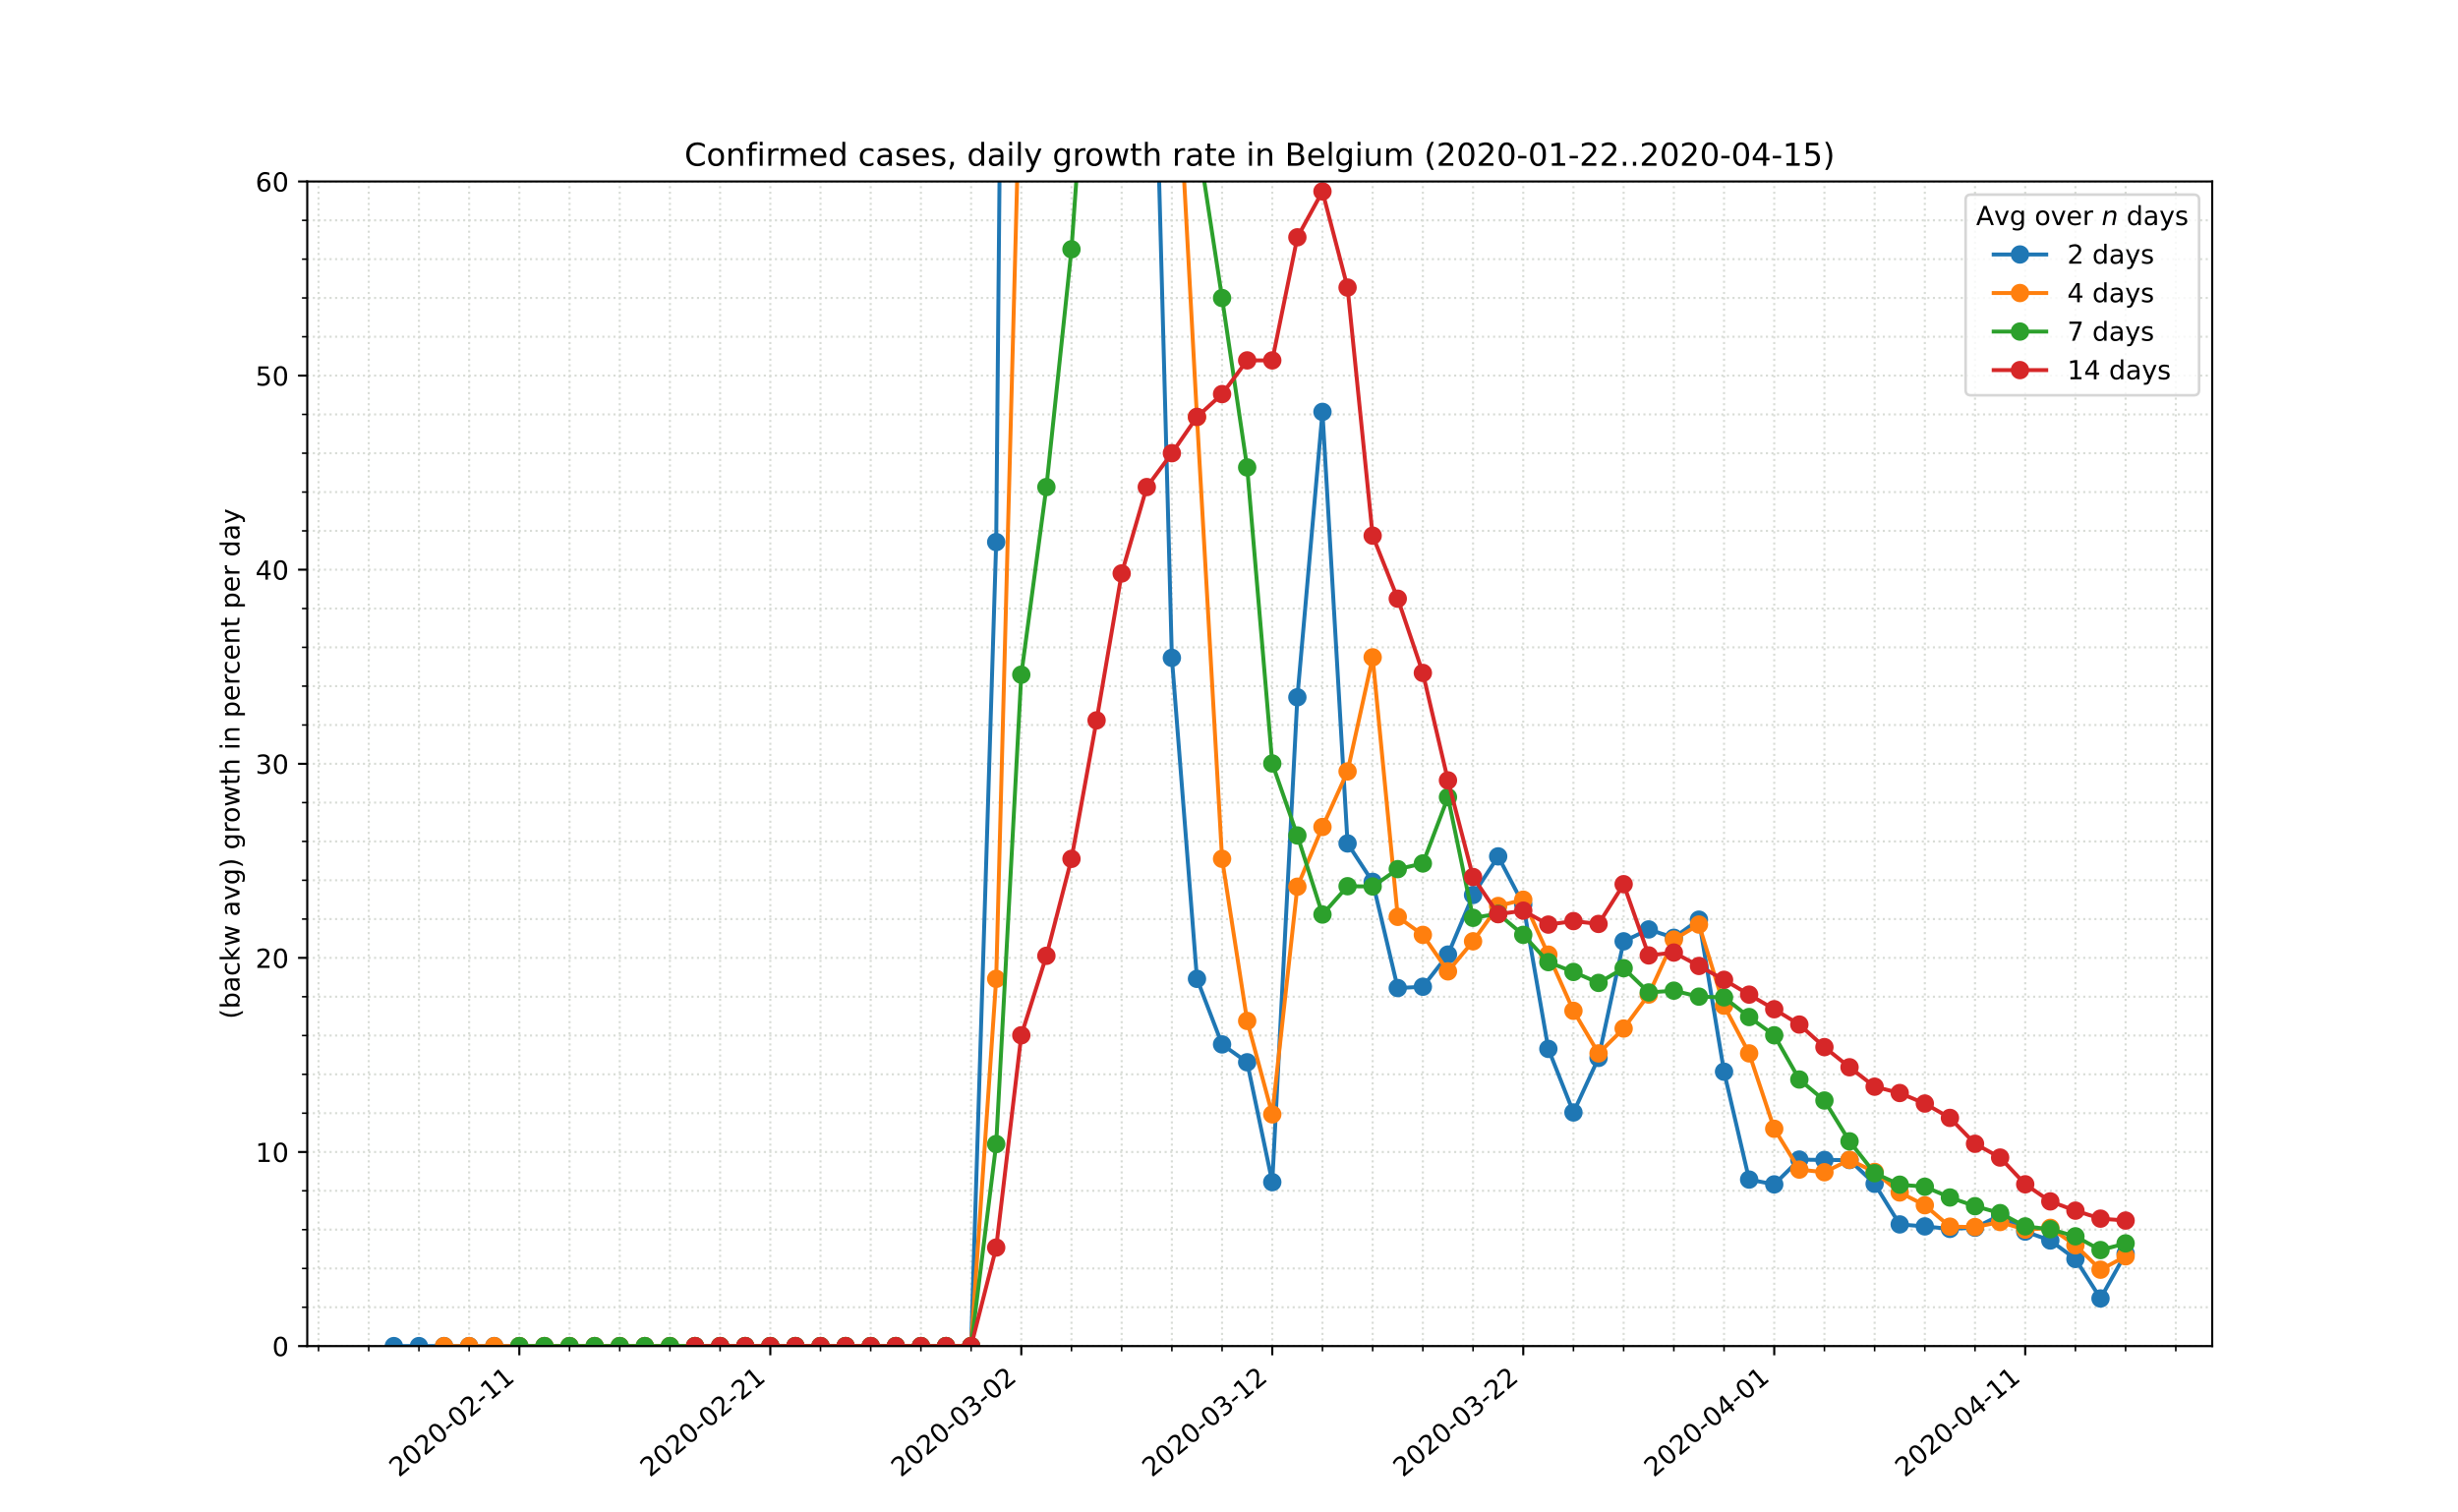 <?xml version="1.0" encoding="utf-8" standalone="no"?>
<!DOCTYPE svg PUBLIC "-//W3C//DTD SVG 1.1//EN"
  "http://www.w3.org/Graphics/SVG/1.1/DTD/svg11.dtd">
<!-- Created with matplotlib (https://matplotlib.org/) -->
<svg height="576pt" version="1.1" viewBox="0 0 936 576" width="936pt" xmlns="http://www.w3.org/2000/svg" xmlns:xlink="http://www.w3.org/1999/xlink">
 <defs>
  <style type="text/css">
*{stroke-linecap:butt;stroke-linejoin:round;}
  </style>
 </defs>
 <g id="figure_1">
  <g id="patch_1">
   <path d="M 0 576 
L 936 576 
L 936 0 
L 0 0 
z
" style="fill:#ffffff;"/>
  </g>
  <g id="axes_1">
   <g id="patch_2">
    <path d="M 117 512.64 
L 842.4 512.64 
L 842.4 69.12 
L 117 69.12 
z
" style="fill:#ffffff;"/>
   </g>
   <g id="matplotlib.axis_1">
    <g id="xtick_1">
     <g id="line2d_1">
      <path clip-path="url(#pf8770f165c)" d="M 197.759 512.64 
L 197.759 69.12 
" style="fill:none;stroke:#d8dcd6;stroke-dasharray:0.8,1.32;stroke-dashoffset:0;stroke-width:0.8;"/>
     </g>
     <g id="line2d_2">
      <defs>
       <path d="M 0 0 
L 0 3.5 
" id="m564d30dc45" style="stroke:#000000;stroke-width:0.8;"/>
      </defs>
      <g>
       <use style="stroke:#000000;stroke-width:0.8;" x="197.759" xlink:href="#m564d30dc45" y="512.64"/>
      </g>
     </g>
     <g id="text_1">
      <!-- 2020-02-11 -->
      <defs>
       <path d="M 19.188 8.297 
L 53.609 8.297 
L 53.609 0 
L 7.328 0 
L 7.328 8.297 
Q 12.938 14.109 22.625 23.891 
Q 32.328 33.688 34.812 36.531 
Q 39.547 41.844 41.422 45.531 
Q 43.312 49.219 43.312 52.781 
Q 43.312 58.594 39.234 62.25 
Q 35.156 65.922 28.609 65.922 
Q 23.969 65.922 18.812 64.312 
Q 13.672 62.703 7.812 59.422 
L 7.812 69.391 
Q 13.766 71.781 18.938 73 
Q 24.125 74.219 28.422 74.219 
Q 39.75 74.219 46.484 68.547 
Q 53.219 62.891 53.219 53.422 
Q 53.219 48.922 51.531 44.891 
Q 49.859 40.875 45.406 35.406 
Q 44.188 33.984 37.641 27.219 
Q 31.109 20.453 19.188 8.297 
z
" id="DejaVuSans-50"/>
       <path d="M 31.781 66.406 
Q 24.172 66.406 20.328 58.906 
Q 16.5 51.422 16.5 36.375 
Q 16.5 21.391 20.328 13.891 
Q 24.172 6.391 31.781 6.391 
Q 39.453 6.391 43.281 13.891 
Q 47.125 21.391 47.125 36.375 
Q 47.125 51.422 43.281 58.906 
Q 39.453 66.406 31.781 66.406 
z
M 31.781 74.219 
Q 44.047 74.219 50.516 64.516 
Q 56.984 54.828 56.984 36.375 
Q 56.984 17.969 50.516 8.266 
Q 44.047 -1.422 31.781 -1.422 
Q 19.531 -1.422 13.062 8.266 
Q 6.594 17.969 6.594 36.375 
Q 6.594 54.828 13.062 64.516 
Q 19.531 74.219 31.781 74.219 
z
" id="DejaVuSans-48"/>
       <path d="M 4.891 31.391 
L 31.203 31.391 
L 31.203 23.391 
L 4.891 23.391 
z
" id="DejaVuSans-45"/>
       <path d="M 12.406 8.297 
L 28.516 8.297 
L 28.516 63.922 
L 10.984 60.406 
L 10.984 69.391 
L 28.422 72.906 
L 38.281 72.906 
L 38.281 8.297 
L 54.391 8.297 
L 54.391 0 
L 12.406 0 
z
" id="DejaVuSans-49"/>
      </defs>
      <g transform="translate(151.903 562.817)rotate(-40)scale(0.1 -0.1)">
       <use xlink:href="#DejaVuSans-50"/>
       <use x="63.623" xlink:href="#DejaVuSans-48"/>
       <use x="127.246" xlink:href="#DejaVuSans-50"/>
       <use x="190.869" xlink:href="#DejaVuSans-48"/>
       <use x="254.492" xlink:href="#DejaVuSans-45"/>
       <use x="290.576" xlink:href="#DejaVuSans-48"/>
       <use x="354.199" xlink:href="#DejaVuSans-50"/>
       <use x="417.822" xlink:href="#DejaVuSans-45"/>
       <use x="453.906" xlink:href="#DejaVuSans-49"/>
       <use x="517.529" xlink:href="#DejaVuSans-49"/>
      </g>
     </g>
    </g>
    <g id="xtick_2">
     <g id="line2d_3">
      <path clip-path="url(#pf8770f165c)" d="M 293.332 512.64 
L 293.332 69.12 
" style="fill:none;stroke:#d8dcd6;stroke-dasharray:0.8,1.32;stroke-dashoffset:0;stroke-width:0.8;"/>
     </g>
     <g id="line2d_4">
      <g>
       <use style="stroke:#000000;stroke-width:0.8;" x="293.332" xlink:href="#m564d30dc45" y="512.64"/>
      </g>
     </g>
     <g id="text_2">
      <!-- 2020-02-21 -->
      <g transform="translate(247.476 562.817)rotate(-40)scale(0.1 -0.1)">
       <use xlink:href="#DejaVuSans-50"/>
       <use x="63.623" xlink:href="#DejaVuSans-48"/>
       <use x="127.246" xlink:href="#DejaVuSans-50"/>
       <use x="190.869" xlink:href="#DejaVuSans-48"/>
       <use x="254.492" xlink:href="#DejaVuSans-45"/>
       <use x="290.576" xlink:href="#DejaVuSans-48"/>
       <use x="354.199" xlink:href="#DejaVuSans-50"/>
       <use x="417.822" xlink:href="#DejaVuSans-45"/>
       <use x="453.906" xlink:href="#DejaVuSans-50"/>
       <use x="517.529" xlink:href="#DejaVuSans-49"/>
      </g>
     </g>
    </g>
    <g id="xtick_3">
     <g id="line2d_5">
      <path clip-path="url(#pf8770f165c)" d="M 388.906 512.64 
L 388.906 69.12 
" style="fill:none;stroke:#d8dcd6;stroke-dasharray:0.8,1.32;stroke-dashoffset:0;stroke-width:0.8;"/>
     </g>
     <g id="line2d_6">
      <g>
       <use style="stroke:#000000;stroke-width:0.8;" x="388.906" xlink:href="#m564d30dc45" y="512.64"/>
      </g>
     </g>
     <g id="text_3">
      <!-- 2020-03-02 -->
      <defs>
       <path d="M 40.578 39.312 
Q 47.656 37.797 51.625 33 
Q 55.609 28.219 55.609 21.188 
Q 55.609 10.406 48.188 4.484 
Q 40.766 -1.422 27.094 -1.422 
Q 22.516 -1.422 17.656 -0.516 
Q 12.797 0.391 7.625 2.203 
L 7.625 11.719 
Q 11.719 9.328 16.594 8.109 
Q 21.484 6.891 26.812 6.891 
Q 36.078 6.891 40.938 10.547 
Q 45.797 14.203 45.797 21.188 
Q 45.797 27.641 41.281 31.266 
Q 36.766 34.906 28.719 34.906 
L 20.219 34.906 
L 20.219 43.016 
L 29.109 43.016 
Q 36.375 43.016 40.234 45.922 
Q 44.094 48.828 44.094 54.297 
Q 44.094 59.906 40.109 62.906 
Q 36.141 65.922 28.719 65.922 
Q 24.656 65.922 20.016 65.031 
Q 15.375 64.156 9.812 62.312 
L 9.812 71.094 
Q 15.438 72.656 20.344 73.438 
Q 25.25 74.219 29.594 74.219 
Q 40.828 74.219 47.359 69.109 
Q 53.906 64.016 53.906 55.328 
Q 53.906 49.266 50.438 45.094 
Q 46.969 40.922 40.578 39.312 
z
" id="DejaVuSans-51"/>
      </defs>
      <g transform="translate(343.05 562.817)rotate(-40)scale(0.1 -0.1)">
       <use xlink:href="#DejaVuSans-50"/>
       <use x="63.623" xlink:href="#DejaVuSans-48"/>
       <use x="127.246" xlink:href="#DejaVuSans-50"/>
       <use x="190.869" xlink:href="#DejaVuSans-48"/>
       <use x="254.492" xlink:href="#DejaVuSans-45"/>
       <use x="290.576" xlink:href="#DejaVuSans-48"/>
       <use x="354.199" xlink:href="#DejaVuSans-51"/>
       <use x="417.822" xlink:href="#DejaVuSans-45"/>
       <use x="453.906" xlink:href="#DejaVuSans-48"/>
       <use x="517.529" xlink:href="#DejaVuSans-50"/>
      </g>
     </g>
    </g>
    <g id="xtick_4">
     <g id="line2d_7">
      <path clip-path="url(#pf8770f165c)" d="M 484.479 512.64 
L 484.479 69.12 
" style="fill:none;stroke:#d8dcd6;stroke-dasharray:0.8,1.32;stroke-dashoffset:0;stroke-width:0.8;"/>
     </g>
     <g id="line2d_8">
      <g>
       <use style="stroke:#000000;stroke-width:0.8;" x="484.479" xlink:href="#m564d30dc45" y="512.64"/>
      </g>
     </g>
     <g id="text_4">
      <!-- 2020-03-12 -->
      <g transform="translate(438.623 562.817)rotate(-40)scale(0.1 -0.1)">
       <use xlink:href="#DejaVuSans-50"/>
       <use x="63.623" xlink:href="#DejaVuSans-48"/>
       <use x="127.246" xlink:href="#DejaVuSans-50"/>
       <use x="190.869" xlink:href="#DejaVuSans-48"/>
       <use x="254.492" xlink:href="#DejaVuSans-45"/>
       <use x="290.576" xlink:href="#DejaVuSans-48"/>
       <use x="354.199" xlink:href="#DejaVuSans-51"/>
       <use x="417.822" xlink:href="#DejaVuSans-45"/>
       <use x="453.906" xlink:href="#DejaVuSans-49"/>
       <use x="517.529" xlink:href="#DejaVuSans-50"/>
      </g>
     </g>
    </g>
    <g id="xtick_5">
     <g id="line2d_9">
      <path clip-path="url(#pf8770f165c)" d="M 580.052 512.64 
L 580.052 69.12 
" style="fill:none;stroke:#d8dcd6;stroke-dasharray:0.8,1.32;stroke-dashoffset:0;stroke-width:0.8;"/>
     </g>
     <g id="line2d_10">
      <g>
       <use style="stroke:#000000;stroke-width:0.8;" x="580.052" xlink:href="#m564d30dc45" y="512.64"/>
      </g>
     </g>
     <g id="text_5">
      <!-- 2020-03-22 -->
      <g transform="translate(534.196 562.817)rotate(-40)scale(0.1 -0.1)">
       <use xlink:href="#DejaVuSans-50"/>
       <use x="63.623" xlink:href="#DejaVuSans-48"/>
       <use x="127.246" xlink:href="#DejaVuSans-50"/>
       <use x="190.869" xlink:href="#DejaVuSans-48"/>
       <use x="254.492" xlink:href="#DejaVuSans-45"/>
       <use x="290.576" xlink:href="#DejaVuSans-48"/>
       <use x="354.199" xlink:href="#DejaVuSans-51"/>
       <use x="417.822" xlink:href="#DejaVuSans-45"/>
       <use x="453.906" xlink:href="#DejaVuSans-50"/>
       <use x="517.529" xlink:href="#DejaVuSans-50"/>
      </g>
     </g>
    </g>
    <g id="xtick_6">
     <g id="line2d_11">
      <path clip-path="url(#pf8770f165c)" d="M 675.625 512.64 
L 675.625 69.12 
" style="fill:none;stroke:#d8dcd6;stroke-dasharray:0.8,1.32;stroke-dashoffset:0;stroke-width:0.8;"/>
     </g>
     <g id="line2d_12">
      <g>
       <use style="stroke:#000000;stroke-width:0.8;" x="675.625" xlink:href="#m564d30dc45" y="512.64"/>
      </g>
     </g>
     <g id="text_6">
      <!-- 2020-04-01 -->
      <defs>
       <path d="M 37.797 64.312 
L 12.891 25.391 
L 37.797 25.391 
z
M 35.203 72.906 
L 47.609 72.906 
L 47.609 25.391 
L 58.016 25.391 
L 58.016 17.188 
L 47.609 17.188 
L 47.609 0 
L 37.797 0 
L 37.797 17.188 
L 4.891 17.188 
L 4.891 26.703 
z
" id="DejaVuSans-52"/>
      </defs>
      <g transform="translate(629.769 562.817)rotate(-40)scale(0.1 -0.1)">
       <use xlink:href="#DejaVuSans-50"/>
       <use x="63.623" xlink:href="#DejaVuSans-48"/>
       <use x="127.246" xlink:href="#DejaVuSans-50"/>
       <use x="190.869" xlink:href="#DejaVuSans-48"/>
       <use x="254.492" xlink:href="#DejaVuSans-45"/>
       <use x="290.576" xlink:href="#DejaVuSans-48"/>
       <use x="354.199" xlink:href="#DejaVuSans-52"/>
       <use x="417.822" xlink:href="#DejaVuSans-45"/>
       <use x="453.906" xlink:href="#DejaVuSans-48"/>
       <use x="517.529" xlink:href="#DejaVuSans-49"/>
      </g>
     </g>
    </g>
    <g id="xtick_7">
     <g id="line2d_13">
      <path clip-path="url(#pf8770f165c)" d="M 771.198 512.64 
L 771.198 69.12 
" style="fill:none;stroke:#d8dcd6;stroke-dasharray:0.8,1.32;stroke-dashoffset:0;stroke-width:0.8;"/>
     </g>
     <g id="line2d_14">
      <g>
       <use style="stroke:#000000;stroke-width:0.8;" x="771.198" xlink:href="#m564d30dc45" y="512.64"/>
      </g>
     </g>
     <g id="text_7">
      <!-- 2020-04-11 -->
      <g transform="translate(725.342 562.817)rotate(-40)scale(0.1 -0.1)">
       <use xlink:href="#DejaVuSans-50"/>
       <use x="63.623" xlink:href="#DejaVuSans-48"/>
       <use x="127.246" xlink:href="#DejaVuSans-50"/>
       <use x="190.869" xlink:href="#DejaVuSans-48"/>
       <use x="254.492" xlink:href="#DejaVuSans-45"/>
       <use x="290.576" xlink:href="#DejaVuSans-48"/>
       <use x="354.199" xlink:href="#DejaVuSans-52"/>
       <use x="417.822" xlink:href="#DejaVuSans-45"/>
       <use x="453.906" xlink:href="#DejaVuSans-49"/>
       <use x="517.529" xlink:href="#DejaVuSans-49"/>
      </g>
     </g>
    </g>
    <g id="xtick_8">
     <g id="line2d_15">
      <path clip-path="url(#pf8770f165c)" d="M 121.301 512.64 
L 121.301 69.12 
" style="fill:none;stroke:#d8dcd6;stroke-dasharray:0.8,1.32;stroke-dashoffset:0;stroke-width:0.8;"/>
     </g>
     <g id="line2d_16">
      <defs>
       <path d="M 0 0 
L 0 2 
" id="m56583d73b9" style="stroke:#000000;stroke-width:0.6;"/>
      </defs>
      <g>
       <use style="stroke:#000000;stroke-width:0.6;" x="121.301" xlink:href="#m56583d73b9" y="512.64"/>
      </g>
     </g>
    </g>
    <g id="xtick_9">
     <g id="line2d_17">
      <path clip-path="url(#pf8770f165c)" d="M 140.415 512.64 
L 140.415 69.12 
" style="fill:none;stroke:#d8dcd6;stroke-dasharray:0.8,1.32;stroke-dashoffset:0;stroke-width:0.8;"/>
     </g>
     <g id="line2d_18">
      <g>
       <use style="stroke:#000000;stroke-width:0.6;" x="140.415" xlink:href="#m56583d73b9" y="512.64"/>
      </g>
     </g>
    </g>
    <g id="xtick_10">
     <g id="line2d_19">
      <path clip-path="url(#pf8770f165c)" d="M 159.53 512.64 
L 159.53 69.12 
" style="fill:none;stroke:#d8dcd6;stroke-dasharray:0.8,1.32;stroke-dashoffset:0;stroke-width:0.8;"/>
     </g>
     <g id="line2d_20">
      <g>
       <use style="stroke:#000000;stroke-width:0.6;" x="159.53" xlink:href="#m56583d73b9" y="512.64"/>
      </g>
     </g>
    </g>
    <g id="xtick_11">
     <g id="line2d_21">
      <path clip-path="url(#pf8770f165c)" d="M 178.645 512.64 
L 178.645 69.12 
" style="fill:none;stroke:#d8dcd6;stroke-dasharray:0.8,1.32;stroke-dashoffset:0;stroke-width:0.8;"/>
     </g>
     <g id="line2d_22">
      <g>
       <use style="stroke:#000000;stroke-width:0.6;" x="178.645" xlink:href="#m56583d73b9" y="512.64"/>
      </g>
     </g>
    </g>
    <g id="xtick_12">
     <g id="line2d_23">
      <path clip-path="url(#pf8770f165c)" d="M 216.874 512.64 
L 216.874 69.12 
" style="fill:none;stroke:#d8dcd6;stroke-dasharray:0.8,1.32;stroke-dashoffset:0;stroke-width:0.8;"/>
     </g>
     <g id="line2d_24">
      <g>
       <use style="stroke:#000000;stroke-width:0.6;" x="216.874" xlink:href="#m56583d73b9" y="512.64"/>
      </g>
     </g>
    </g>
    <g id="xtick_13">
     <g id="line2d_25">
      <path clip-path="url(#pf8770f165c)" d="M 235.989 512.64 
L 235.989 69.12 
" style="fill:none;stroke:#d8dcd6;stroke-dasharray:0.8,1.32;stroke-dashoffset:0;stroke-width:0.8;"/>
     </g>
     <g id="line2d_26">
      <g>
       <use style="stroke:#000000;stroke-width:0.6;" x="235.989" xlink:href="#m56583d73b9" y="512.64"/>
      </g>
     </g>
    </g>
    <g id="xtick_14">
     <g id="line2d_27">
      <path clip-path="url(#pf8770f165c)" d="M 255.103 512.64 
L 255.103 69.12 
" style="fill:none;stroke:#d8dcd6;stroke-dasharray:0.8,1.32;stroke-dashoffset:0;stroke-width:0.8;"/>
     </g>
     <g id="line2d_28">
      <g>
       <use style="stroke:#000000;stroke-width:0.6;" x="255.103" xlink:href="#m56583d73b9" y="512.64"/>
      </g>
     </g>
    </g>
    <g id="xtick_15">
     <g id="line2d_29">
      <path clip-path="url(#pf8770f165c)" d="M 274.218 512.64 
L 274.218 69.12 
" style="fill:none;stroke:#d8dcd6;stroke-dasharray:0.8,1.32;stroke-dashoffset:0;stroke-width:0.8;"/>
     </g>
     <g id="line2d_30">
      <g>
       <use style="stroke:#000000;stroke-width:0.6;" x="274.218" xlink:href="#m56583d73b9" y="512.64"/>
      </g>
     </g>
    </g>
    <g id="xtick_16">
     <g id="line2d_31">
      <path clip-path="url(#pf8770f165c)" d="M 312.447 512.64 
L 312.447 69.12 
" style="fill:none;stroke:#d8dcd6;stroke-dasharray:0.8,1.32;stroke-dashoffset:0;stroke-width:0.8;"/>
     </g>
     <g id="line2d_32">
      <g>
       <use style="stroke:#000000;stroke-width:0.6;" x="312.447" xlink:href="#m56583d73b9" y="512.64"/>
      </g>
     </g>
    </g>
    <g id="xtick_17">
     <g id="line2d_33">
      <path clip-path="url(#pf8770f165c)" d="M 331.562 512.64 
L 331.562 69.12 
" style="fill:none;stroke:#d8dcd6;stroke-dasharray:0.8,1.32;stroke-dashoffset:0;stroke-width:0.8;"/>
     </g>
     <g id="line2d_34">
      <g>
       <use style="stroke:#000000;stroke-width:0.6;" x="331.562" xlink:href="#m56583d73b9" y="512.64"/>
      </g>
     </g>
    </g>
    <g id="xtick_18">
     <g id="line2d_35">
      <path clip-path="url(#pf8770f165c)" d="M 350.676 512.64 
L 350.676 69.12 
" style="fill:none;stroke:#d8dcd6;stroke-dasharray:0.8,1.32;stroke-dashoffset:0;stroke-width:0.8;"/>
     </g>
     <g id="line2d_36">
      <g>
       <use style="stroke:#000000;stroke-width:0.6;" x="350.676" xlink:href="#m56583d73b9" y="512.64"/>
      </g>
     </g>
    </g>
    <g id="xtick_19">
     <g id="line2d_37">
      <path clip-path="url(#pf8770f165c)" d="M 369.791 512.64 
L 369.791 69.12 
" style="fill:none;stroke:#d8dcd6;stroke-dasharray:0.8,1.32;stroke-dashoffset:0;stroke-width:0.8;"/>
     </g>
     <g id="line2d_38">
      <g>
       <use style="stroke:#000000;stroke-width:0.6;" x="369.791" xlink:href="#m56583d73b9" y="512.64"/>
      </g>
     </g>
    </g>
    <g id="xtick_20">
     <g id="line2d_39">
      <path clip-path="url(#pf8770f165c)" d="M 408.02 512.64 
L 408.02 69.12 
" style="fill:none;stroke:#d8dcd6;stroke-dasharray:0.8,1.32;stroke-dashoffset:0;stroke-width:0.8;"/>
     </g>
     <g id="line2d_40">
      <g>
       <use style="stroke:#000000;stroke-width:0.6;" x="408.02" xlink:href="#m56583d73b9" y="512.64"/>
      </g>
     </g>
    </g>
    <g id="xtick_21">
     <g id="line2d_41">
      <path clip-path="url(#pf8770f165c)" d="M 427.135 512.64 
L 427.135 69.12 
" style="fill:none;stroke:#d8dcd6;stroke-dasharray:0.8,1.32;stroke-dashoffset:0;stroke-width:0.8;"/>
     </g>
     <g id="line2d_42">
      <g>
       <use style="stroke:#000000;stroke-width:0.6;" x="427.135" xlink:href="#m56583d73b9" y="512.64"/>
      </g>
     </g>
    </g>
    <g id="xtick_22">
     <g id="line2d_43">
      <path clip-path="url(#pf8770f165c)" d="M 446.249 512.64 
L 446.249 69.12 
" style="fill:none;stroke:#d8dcd6;stroke-dasharray:0.8,1.32;stroke-dashoffset:0;stroke-width:0.8;"/>
     </g>
     <g id="line2d_44">
      <g>
       <use style="stroke:#000000;stroke-width:0.6;" x="446.249" xlink:href="#m56583d73b9" y="512.64"/>
      </g>
     </g>
    </g>
    <g id="xtick_23">
     <g id="line2d_45">
      <path clip-path="url(#pf8770f165c)" d="M 465.364 512.64 
L 465.364 69.12 
" style="fill:none;stroke:#d8dcd6;stroke-dasharray:0.8,1.32;stroke-dashoffset:0;stroke-width:0.8;"/>
     </g>
     <g id="line2d_46">
      <g>
       <use style="stroke:#000000;stroke-width:0.6;" x="465.364" xlink:href="#m56583d73b9" y="512.64"/>
      </g>
     </g>
    </g>
    <g id="xtick_24">
     <g id="line2d_47">
      <path clip-path="url(#pf8770f165c)" d="M 503.593 512.64 
L 503.593 69.12 
" style="fill:none;stroke:#d8dcd6;stroke-dasharray:0.8,1.32;stroke-dashoffset:0;stroke-width:0.8;"/>
     </g>
     <g id="line2d_48">
      <g>
       <use style="stroke:#000000;stroke-width:0.6;" x="503.593" xlink:href="#m56583d73b9" y="512.64"/>
      </g>
     </g>
    </g>
    <g id="xtick_25">
     <g id="line2d_49">
      <path clip-path="url(#pf8770f165c)" d="M 522.708 512.64 
L 522.708 69.12 
" style="fill:none;stroke:#d8dcd6;stroke-dasharray:0.8,1.32;stroke-dashoffset:0;stroke-width:0.8;"/>
     </g>
     <g id="line2d_50">
      <g>
       <use style="stroke:#000000;stroke-width:0.6;" x="522.708" xlink:href="#m56583d73b9" y="512.64"/>
      </g>
     </g>
    </g>
    <g id="xtick_26">
     <g id="line2d_51">
      <path clip-path="url(#pf8770f165c)" d="M 541.823 512.64 
L 541.823 69.12 
" style="fill:none;stroke:#d8dcd6;stroke-dasharray:0.8,1.32;stroke-dashoffset:0;stroke-width:0.8;"/>
     </g>
     <g id="line2d_52">
      <g>
       <use style="stroke:#000000;stroke-width:0.6;" x="541.823" xlink:href="#m56583d73b9" y="512.64"/>
      </g>
     </g>
    </g>
    <g id="xtick_27">
     <g id="line2d_53">
      <path clip-path="url(#pf8770f165c)" d="M 560.937 512.64 
L 560.937 69.12 
" style="fill:none;stroke:#d8dcd6;stroke-dasharray:0.8,1.32;stroke-dashoffset:0;stroke-width:0.8;"/>
     </g>
     <g id="line2d_54">
      <g>
       <use style="stroke:#000000;stroke-width:0.6;" x="560.937" xlink:href="#m56583d73b9" y="512.64"/>
      </g>
     </g>
    </g>
    <g id="xtick_28">
     <g id="line2d_55">
      <path clip-path="url(#pf8770f165c)" d="M 599.166 512.64 
L 599.166 69.12 
" style="fill:none;stroke:#d8dcd6;stroke-dasharray:0.8,1.32;stroke-dashoffset:0;stroke-width:0.8;"/>
     </g>
     <g id="line2d_56">
      <g>
       <use style="stroke:#000000;stroke-width:0.6;" x="599.166" xlink:href="#m56583d73b9" y="512.64"/>
      </g>
     </g>
    </g>
    <g id="xtick_29">
     <g id="line2d_57">
      <path clip-path="url(#pf8770f165c)" d="M 618.281 512.64 
L 618.281 69.12 
" style="fill:none;stroke:#d8dcd6;stroke-dasharray:0.8,1.32;stroke-dashoffset:0;stroke-width:0.8;"/>
     </g>
     <g id="line2d_58">
      <g>
       <use style="stroke:#000000;stroke-width:0.6;" x="618.281" xlink:href="#m56583d73b9" y="512.64"/>
      </g>
     </g>
    </g>
    <g id="xtick_30">
     <g id="line2d_59">
      <path clip-path="url(#pf8770f165c)" d="M 637.396 512.64 
L 637.396 69.12 
" style="fill:none;stroke:#d8dcd6;stroke-dasharray:0.8,1.32;stroke-dashoffset:0;stroke-width:0.8;"/>
     </g>
     <g id="line2d_60">
      <g>
       <use style="stroke:#000000;stroke-width:0.6;" x="637.396" xlink:href="#m56583d73b9" y="512.64"/>
      </g>
     </g>
    </g>
    <g id="xtick_31">
     <g id="line2d_61">
      <path clip-path="url(#pf8770f165c)" d="M 656.51 512.64 
L 656.51 69.12 
" style="fill:none;stroke:#d8dcd6;stroke-dasharray:0.8,1.32;stroke-dashoffset:0;stroke-width:0.8;"/>
     </g>
     <g id="line2d_62">
      <g>
       <use style="stroke:#000000;stroke-width:0.6;" x="656.51" xlink:href="#m56583d73b9" y="512.64"/>
      </g>
     </g>
    </g>
    <g id="xtick_32">
     <g id="line2d_63">
      <path clip-path="url(#pf8770f165c)" d="M 694.74 512.64 
L 694.74 69.12 
" style="fill:none;stroke:#d8dcd6;stroke-dasharray:0.8,1.32;stroke-dashoffset:0;stroke-width:0.8;"/>
     </g>
     <g id="line2d_64">
      <g>
       <use style="stroke:#000000;stroke-width:0.6;" x="694.74" xlink:href="#m56583d73b9" y="512.64"/>
      </g>
     </g>
    </g>
    <g id="xtick_33">
     <g id="line2d_65">
      <path clip-path="url(#pf8770f165c)" d="M 713.854 512.64 
L 713.854 69.12 
" style="fill:none;stroke:#d8dcd6;stroke-dasharray:0.8,1.32;stroke-dashoffset:0;stroke-width:0.8;"/>
     </g>
     <g id="line2d_66">
      <g>
       <use style="stroke:#000000;stroke-width:0.6;" x="713.854" xlink:href="#m56583d73b9" y="512.64"/>
      </g>
     </g>
    </g>
    <g id="xtick_34">
     <g id="line2d_67">
      <path clip-path="url(#pf8770f165c)" d="M 732.969 512.64 
L 732.969 69.12 
" style="fill:none;stroke:#d8dcd6;stroke-dasharray:0.8,1.32;stroke-dashoffset:0;stroke-width:0.8;"/>
     </g>
     <g id="line2d_68">
      <g>
       <use style="stroke:#000000;stroke-width:0.6;" x="732.969" xlink:href="#m56583d73b9" y="512.64"/>
      </g>
     </g>
    </g>
    <g id="xtick_35">
     <g id="line2d_69">
      <path clip-path="url(#pf8770f165c)" d="M 752.083 512.64 
L 752.083 69.12 
" style="fill:none;stroke:#d8dcd6;stroke-dasharray:0.8,1.32;stroke-dashoffset:0;stroke-width:0.8;"/>
     </g>
     <g id="line2d_70">
      <g>
       <use style="stroke:#000000;stroke-width:0.6;" x="752.083" xlink:href="#m56583d73b9" y="512.64"/>
      </g>
     </g>
    </g>
    <g id="xtick_36">
     <g id="line2d_71">
      <path clip-path="url(#pf8770f165c)" d="M 790.313 512.64 
L 790.313 69.12 
" style="fill:none;stroke:#d8dcd6;stroke-dasharray:0.8,1.32;stroke-dashoffset:0;stroke-width:0.8;"/>
     </g>
     <g id="line2d_72">
      <g>
       <use style="stroke:#000000;stroke-width:0.6;" x="790.313" xlink:href="#m56583d73b9" y="512.64"/>
      </g>
     </g>
    </g>
    <g id="xtick_37">
     <g id="line2d_73">
      <path clip-path="url(#pf8770f165c)" d="M 809.427 512.64 
L 809.427 69.12 
" style="fill:none;stroke:#d8dcd6;stroke-dasharray:0.8,1.32;stroke-dashoffset:0;stroke-width:0.8;"/>
     </g>
     <g id="line2d_74">
      <g>
       <use style="stroke:#000000;stroke-width:0.6;" x="809.427" xlink:href="#m56583d73b9" y="512.64"/>
      </g>
     </g>
    </g>
    <g id="xtick_38">
     <g id="line2d_75">
      <path clip-path="url(#pf8770f165c)" d="M 828.542 512.64 
L 828.542 69.12 
" style="fill:none;stroke:#d8dcd6;stroke-dasharray:0.8,1.32;stroke-dashoffset:0;stroke-width:0.8;"/>
     </g>
     <g id="line2d_76">
      <g>
       <use style="stroke:#000000;stroke-width:0.6;" x="828.542" xlink:href="#m56583d73b9" y="512.64"/>
      </g>
     </g>
    </g>
   </g>
   <g id="matplotlib.axis_2">
    <g id="ytick_1">
     <g id="line2d_77">
      <path clip-path="url(#pf8770f165c)" d="M 117 512.64 
L 842.4 512.64 
" style="fill:none;stroke:#d8dcd6;stroke-dasharray:0.8,1.32;stroke-dashoffset:0;stroke-width:0.8;"/>
     </g>
     <g id="line2d_78">
      <defs>
       <path d="M 0 0 
L -3.5 0 
" id="m11f9d4eb19" style="stroke:#000000;stroke-width:0.8;"/>
      </defs>
      <g>
       <use style="stroke:#000000;stroke-width:0.8;" x="117" xlink:href="#m11f9d4eb19" y="512.64"/>
      </g>
     </g>
     <g id="text_8">
      <!-- 0 -->
      <g transform="translate(103.638 516.439)scale(0.1 -0.1)">
       <use xlink:href="#DejaVuSans-48"/>
      </g>
     </g>
    </g>
    <g id="ytick_2">
     <g id="line2d_79">
      <path clip-path="url(#pf8770f165c)" d="M 117 438.72 
L 842.4 438.72 
" style="fill:none;stroke:#d8dcd6;stroke-dasharray:0.8,1.32;stroke-dashoffset:0;stroke-width:0.8;"/>
     </g>
     <g id="line2d_80">
      <g>
       <use style="stroke:#000000;stroke-width:0.8;" x="117" xlink:href="#m11f9d4eb19" y="438.72"/>
      </g>
     </g>
     <g id="text_9">
      <!-- 10 -->
      <g transform="translate(97.275 442.519)scale(0.1 -0.1)">
       <use xlink:href="#DejaVuSans-49"/>
       <use x="63.623" xlink:href="#DejaVuSans-48"/>
      </g>
     </g>
    </g>
    <g id="ytick_3">
     <g id="line2d_81">
      <path clip-path="url(#pf8770f165c)" d="M 117 364.8 
L 842.4 364.8 
" style="fill:none;stroke:#d8dcd6;stroke-dasharray:0.8,1.32;stroke-dashoffset:0;stroke-width:0.8;"/>
     </g>
     <g id="line2d_82">
      <g>
       <use style="stroke:#000000;stroke-width:0.8;" x="117" xlink:href="#m11f9d4eb19" y="364.8"/>
      </g>
     </g>
     <g id="text_10">
      <!-- 20 -->
      <g transform="translate(97.275 368.599)scale(0.1 -0.1)">
       <use xlink:href="#DejaVuSans-50"/>
       <use x="63.623" xlink:href="#DejaVuSans-48"/>
      </g>
     </g>
    </g>
    <g id="ytick_4">
     <g id="line2d_83">
      <path clip-path="url(#pf8770f165c)" d="M 117 290.88 
L 842.4 290.88 
" style="fill:none;stroke:#d8dcd6;stroke-dasharray:0.8,1.32;stroke-dashoffset:0;stroke-width:0.8;"/>
     </g>
     <g id="line2d_84">
      <g>
       <use style="stroke:#000000;stroke-width:0.8;" x="117" xlink:href="#m11f9d4eb19" y="290.88"/>
      </g>
     </g>
     <g id="text_11">
      <!-- 30 -->
      <g transform="translate(97.275 294.679)scale(0.1 -0.1)">
       <use xlink:href="#DejaVuSans-51"/>
       <use x="63.623" xlink:href="#DejaVuSans-48"/>
      </g>
     </g>
    </g>
    <g id="ytick_5">
     <g id="line2d_85">
      <path clip-path="url(#pf8770f165c)" d="M 117 216.96 
L 842.4 216.96 
" style="fill:none;stroke:#d8dcd6;stroke-dasharray:0.8,1.32;stroke-dashoffset:0;stroke-width:0.8;"/>
     </g>
     <g id="line2d_86">
      <g>
       <use style="stroke:#000000;stroke-width:0.8;" x="117" xlink:href="#m11f9d4eb19" y="216.96"/>
      </g>
     </g>
     <g id="text_12">
      <!-- 40 -->
      <g transform="translate(97.275 220.759)scale(0.1 -0.1)">
       <use xlink:href="#DejaVuSans-52"/>
       <use x="63.623" xlink:href="#DejaVuSans-48"/>
      </g>
     </g>
    </g>
    <g id="ytick_6">
     <g id="line2d_87">
      <path clip-path="url(#pf8770f165c)" d="M 117 143.04 
L 842.4 143.04 
" style="fill:none;stroke:#d8dcd6;stroke-dasharray:0.8,1.32;stroke-dashoffset:0;stroke-width:0.8;"/>
     </g>
     <g id="line2d_88">
      <g>
       <use style="stroke:#000000;stroke-width:0.8;" x="117" xlink:href="#m11f9d4eb19" y="143.04"/>
      </g>
     </g>
     <g id="text_13">
      <!-- 50 -->
      <defs>
       <path d="M 10.797 72.906 
L 49.516 72.906 
L 49.516 64.594 
L 19.828 64.594 
L 19.828 46.734 
Q 21.969 47.469 24.109 47.828 
Q 26.266 48.188 28.422 48.188 
Q 40.625 48.188 47.75 41.5 
Q 54.891 34.812 54.891 23.391 
Q 54.891 11.625 47.562 5.094 
Q 40.234 -1.422 26.906 -1.422 
Q 22.312 -1.422 17.547 -0.641 
Q 12.797 0.141 7.719 1.703 
L 7.719 11.625 
Q 12.109 9.234 16.797 8.062 
Q 21.484 6.891 26.703 6.891 
Q 35.156 6.891 40.078 11.328 
Q 45.016 15.766 45.016 23.391 
Q 45.016 31 40.078 35.438 
Q 35.156 39.891 26.703 39.891 
Q 22.75 39.891 18.812 39.016 
Q 14.891 38.141 10.797 36.281 
z
" id="DejaVuSans-53"/>
      </defs>
      <g transform="translate(97.275 146.839)scale(0.1 -0.1)">
       <use xlink:href="#DejaVuSans-53"/>
       <use x="63.623" xlink:href="#DejaVuSans-48"/>
      </g>
     </g>
    </g>
    <g id="ytick_7">
     <g id="line2d_89">
      <path clip-path="url(#pf8770f165c)" d="M 117 69.12 
L 842.4 69.12 
" style="fill:none;stroke:#d8dcd6;stroke-dasharray:0.8,1.32;stroke-dashoffset:0;stroke-width:0.8;"/>
     </g>
     <g id="line2d_90">
      <g>
       <use style="stroke:#000000;stroke-width:0.8;" x="117" xlink:href="#m11f9d4eb19" y="69.12"/>
      </g>
     </g>
     <g id="text_14">
      <!-- 60 -->
      <defs>
       <path d="M 33.016 40.375 
Q 26.375 40.375 22.484 35.828 
Q 18.609 31.297 18.609 23.391 
Q 18.609 15.531 22.484 10.953 
Q 26.375 6.391 33.016 6.391 
Q 39.656 6.391 43.531 10.953 
Q 47.406 15.531 47.406 23.391 
Q 47.406 31.297 43.531 35.828 
Q 39.656 40.375 33.016 40.375 
z
M 52.594 71.297 
L 52.594 62.312 
Q 48.875 64.062 45.094 64.984 
Q 41.312 65.922 37.594 65.922 
Q 27.828 65.922 22.672 59.328 
Q 17.531 52.734 16.797 39.406 
Q 19.672 43.656 24.016 45.922 
Q 28.375 48.188 33.594 48.188 
Q 44.578 48.188 50.953 41.516 
Q 57.328 34.859 57.328 23.391 
Q 57.328 12.156 50.688 5.359 
Q 44.047 -1.422 33.016 -1.422 
Q 20.359 -1.422 13.672 8.266 
Q 6.984 17.969 6.984 36.375 
Q 6.984 53.656 15.188 63.938 
Q 23.391 74.219 37.203 74.219 
Q 40.922 74.219 44.703 73.484 
Q 48.484 72.75 52.594 71.297 
z
" id="DejaVuSans-54"/>
      </defs>
      <g transform="translate(97.275 72.919)scale(0.1 -0.1)">
       <use xlink:href="#DejaVuSans-54"/>
       <use x="63.623" xlink:href="#DejaVuSans-48"/>
      </g>
     </g>
    </g>
    <g id="ytick_8">
     <g id="line2d_91">
      <path clip-path="url(#pf8770f165c)" d="M 117 497.856 
L 842.4 497.856 
" style="fill:none;stroke:#d8dcd6;stroke-dasharray:0.8,1.32;stroke-dashoffset:0;stroke-width:0.8;"/>
     </g>
     <g id="line2d_92">
      <defs>
       <path d="M 0 0 
L -2 0 
" id="m225cb29e01" style="stroke:#000000;stroke-width:0.6;"/>
      </defs>
      <g>
       <use style="stroke:#000000;stroke-width:0.6;" x="117" xlink:href="#m225cb29e01" y="497.856"/>
      </g>
     </g>
    </g>
    <g id="ytick_9">
     <g id="line2d_93">
      <path clip-path="url(#pf8770f165c)" d="M 117 483.072 
L 842.4 483.072 
" style="fill:none;stroke:#d8dcd6;stroke-dasharray:0.8,1.32;stroke-dashoffset:0;stroke-width:0.8;"/>
     </g>
     <g id="line2d_94">
      <g>
       <use style="stroke:#000000;stroke-width:0.6;" x="117" xlink:href="#m225cb29e01" y="483.072"/>
      </g>
     </g>
    </g>
    <g id="ytick_10">
     <g id="line2d_95">
      <path clip-path="url(#pf8770f165c)" d="M 117 468.288 
L 842.4 468.288 
" style="fill:none;stroke:#d8dcd6;stroke-dasharray:0.8,1.32;stroke-dashoffset:0;stroke-width:0.8;"/>
     </g>
     <g id="line2d_96">
      <g>
       <use style="stroke:#000000;stroke-width:0.6;" x="117" xlink:href="#m225cb29e01" y="468.288"/>
      </g>
     </g>
    </g>
    <g id="ytick_11">
     <g id="line2d_97">
      <path clip-path="url(#pf8770f165c)" d="M 117 453.504 
L 842.4 453.504 
" style="fill:none;stroke:#d8dcd6;stroke-dasharray:0.8,1.32;stroke-dashoffset:0;stroke-width:0.8;"/>
     </g>
     <g id="line2d_98">
      <g>
       <use style="stroke:#000000;stroke-width:0.6;" x="117" xlink:href="#m225cb29e01" y="453.504"/>
      </g>
     </g>
    </g>
    <g id="ytick_12">
     <g id="line2d_99">
      <path clip-path="url(#pf8770f165c)" d="M 117 423.936 
L 842.4 423.936 
" style="fill:none;stroke:#d8dcd6;stroke-dasharray:0.8,1.32;stroke-dashoffset:0;stroke-width:0.8;"/>
     </g>
     <g id="line2d_100">
      <g>
       <use style="stroke:#000000;stroke-width:0.6;" x="117" xlink:href="#m225cb29e01" y="423.936"/>
      </g>
     </g>
    </g>
    <g id="ytick_13">
     <g id="line2d_101">
      <path clip-path="url(#pf8770f165c)" d="M 117 409.152 
L 842.4 409.152 
" style="fill:none;stroke:#d8dcd6;stroke-dasharray:0.8,1.32;stroke-dashoffset:0;stroke-width:0.8;"/>
     </g>
     <g id="line2d_102">
      <g>
       <use style="stroke:#000000;stroke-width:0.6;" x="117" xlink:href="#m225cb29e01" y="409.152"/>
      </g>
     </g>
    </g>
    <g id="ytick_14">
     <g id="line2d_103">
      <path clip-path="url(#pf8770f165c)" d="M 117 394.368 
L 842.4 394.368 
" style="fill:none;stroke:#d8dcd6;stroke-dasharray:0.8,1.32;stroke-dashoffset:0;stroke-width:0.8;"/>
     </g>
     <g id="line2d_104">
      <g>
       <use style="stroke:#000000;stroke-width:0.6;" x="117" xlink:href="#m225cb29e01" y="394.368"/>
      </g>
     </g>
    </g>
    <g id="ytick_15">
     <g id="line2d_105">
      <path clip-path="url(#pf8770f165c)" d="M 117 379.584 
L 842.4 379.584 
" style="fill:none;stroke:#d8dcd6;stroke-dasharray:0.8,1.32;stroke-dashoffset:0;stroke-width:0.8;"/>
     </g>
     <g id="line2d_106">
      <g>
       <use style="stroke:#000000;stroke-width:0.6;" x="117" xlink:href="#m225cb29e01" y="379.584"/>
      </g>
     </g>
    </g>
    <g id="ytick_16">
     <g id="line2d_107">
      <path clip-path="url(#pf8770f165c)" d="M 117 350.016 
L 842.4 350.016 
" style="fill:none;stroke:#d8dcd6;stroke-dasharray:0.8,1.32;stroke-dashoffset:0;stroke-width:0.8;"/>
     </g>
     <g id="line2d_108">
      <g>
       <use style="stroke:#000000;stroke-width:0.6;" x="117" xlink:href="#m225cb29e01" y="350.016"/>
      </g>
     </g>
    </g>
    <g id="ytick_17">
     <g id="line2d_109">
      <path clip-path="url(#pf8770f165c)" d="M 117 335.232 
L 842.4 335.232 
" style="fill:none;stroke:#d8dcd6;stroke-dasharray:0.8,1.32;stroke-dashoffset:0;stroke-width:0.8;"/>
     </g>
     <g id="line2d_110">
      <g>
       <use style="stroke:#000000;stroke-width:0.6;" x="117" xlink:href="#m225cb29e01" y="335.232"/>
      </g>
     </g>
    </g>
    <g id="ytick_18">
     <g id="line2d_111">
      <path clip-path="url(#pf8770f165c)" d="M 117 320.448 
L 842.4 320.448 
" style="fill:none;stroke:#d8dcd6;stroke-dasharray:0.8,1.32;stroke-dashoffset:0;stroke-width:0.8;"/>
     </g>
     <g id="line2d_112">
      <g>
       <use style="stroke:#000000;stroke-width:0.6;" x="117" xlink:href="#m225cb29e01" y="320.448"/>
      </g>
     </g>
    </g>
    <g id="ytick_19">
     <g id="line2d_113">
      <path clip-path="url(#pf8770f165c)" d="M 117 305.664 
L 842.4 305.664 
" style="fill:none;stroke:#d8dcd6;stroke-dasharray:0.8,1.32;stroke-dashoffset:0;stroke-width:0.8;"/>
     </g>
     <g id="line2d_114">
      <g>
       <use style="stroke:#000000;stroke-width:0.6;" x="117" xlink:href="#m225cb29e01" y="305.664"/>
      </g>
     </g>
    </g>
    <g id="ytick_20">
     <g id="line2d_115">
      <path clip-path="url(#pf8770f165c)" d="M 117 276.096 
L 842.4 276.096 
" style="fill:none;stroke:#d8dcd6;stroke-dasharray:0.8,1.32;stroke-dashoffset:0;stroke-width:0.8;"/>
     </g>
     <g id="line2d_116">
      <g>
       <use style="stroke:#000000;stroke-width:0.6;" x="117" xlink:href="#m225cb29e01" y="276.096"/>
      </g>
     </g>
    </g>
    <g id="ytick_21">
     <g id="line2d_117">
      <path clip-path="url(#pf8770f165c)" d="M 117 261.312 
L 842.4 261.312 
" style="fill:none;stroke:#d8dcd6;stroke-dasharray:0.8,1.32;stroke-dashoffset:0;stroke-width:0.8;"/>
     </g>
     <g id="line2d_118">
      <g>
       <use style="stroke:#000000;stroke-width:0.6;" x="117" xlink:href="#m225cb29e01" y="261.312"/>
      </g>
     </g>
    </g>
    <g id="ytick_22">
     <g id="line2d_119">
      <path clip-path="url(#pf8770f165c)" d="M 117 246.528 
L 842.4 246.528 
" style="fill:none;stroke:#d8dcd6;stroke-dasharray:0.8,1.32;stroke-dashoffset:0;stroke-width:0.8;"/>
     </g>
     <g id="line2d_120">
      <g>
       <use style="stroke:#000000;stroke-width:0.6;" x="117" xlink:href="#m225cb29e01" y="246.528"/>
      </g>
     </g>
    </g>
    <g id="ytick_23">
     <g id="line2d_121">
      <path clip-path="url(#pf8770f165c)" d="M 117 231.744 
L 842.4 231.744 
" style="fill:none;stroke:#d8dcd6;stroke-dasharray:0.8,1.32;stroke-dashoffset:0;stroke-width:0.8;"/>
     </g>
     <g id="line2d_122">
      <g>
       <use style="stroke:#000000;stroke-width:0.6;" x="117" xlink:href="#m225cb29e01" y="231.744"/>
      </g>
     </g>
    </g>
    <g id="ytick_24">
     <g id="line2d_123">
      <path clip-path="url(#pf8770f165c)" d="M 117 202.176 
L 842.4 202.176 
" style="fill:none;stroke:#d8dcd6;stroke-dasharray:0.8,1.32;stroke-dashoffset:0;stroke-width:0.8;"/>
     </g>
     <g id="line2d_124">
      <g>
       <use style="stroke:#000000;stroke-width:0.6;" x="117" xlink:href="#m225cb29e01" y="202.176"/>
      </g>
     </g>
    </g>
    <g id="ytick_25">
     <g id="line2d_125">
      <path clip-path="url(#pf8770f165c)" d="M 117 187.392 
L 842.4 187.392 
" style="fill:none;stroke:#d8dcd6;stroke-dasharray:0.8,1.32;stroke-dashoffset:0;stroke-width:0.8;"/>
     </g>
     <g id="line2d_126">
      <g>
       <use style="stroke:#000000;stroke-width:0.6;" x="117" xlink:href="#m225cb29e01" y="187.392"/>
      </g>
     </g>
    </g>
    <g id="ytick_26">
     <g id="line2d_127">
      <path clip-path="url(#pf8770f165c)" d="M 117 172.608 
L 842.4 172.608 
" style="fill:none;stroke:#d8dcd6;stroke-dasharray:0.8,1.32;stroke-dashoffset:0;stroke-width:0.8;"/>
     </g>
     <g id="line2d_128">
      <g>
       <use style="stroke:#000000;stroke-width:0.6;" x="117" xlink:href="#m225cb29e01" y="172.608"/>
      </g>
     </g>
    </g>
    <g id="ytick_27">
     <g id="line2d_129">
      <path clip-path="url(#pf8770f165c)" d="M 117 157.824 
L 842.4 157.824 
" style="fill:none;stroke:#d8dcd6;stroke-dasharray:0.8,1.32;stroke-dashoffset:0;stroke-width:0.8;"/>
     </g>
     <g id="line2d_130">
      <g>
       <use style="stroke:#000000;stroke-width:0.6;" x="117" xlink:href="#m225cb29e01" y="157.824"/>
      </g>
     </g>
    </g>
    <g id="ytick_28">
     <g id="line2d_131">
      <path clip-path="url(#pf8770f165c)" d="M 117 128.256 
L 842.4 128.256 
" style="fill:none;stroke:#d8dcd6;stroke-dasharray:0.8,1.32;stroke-dashoffset:0;stroke-width:0.8;"/>
     </g>
     <g id="line2d_132">
      <g>
       <use style="stroke:#000000;stroke-width:0.6;" x="117" xlink:href="#m225cb29e01" y="128.256"/>
      </g>
     </g>
    </g>
    <g id="ytick_29">
     <g id="line2d_133">
      <path clip-path="url(#pf8770f165c)" d="M 117 113.472 
L 842.4 113.472 
" style="fill:none;stroke:#d8dcd6;stroke-dasharray:0.8,1.32;stroke-dashoffset:0;stroke-width:0.8;"/>
     </g>
     <g id="line2d_134">
      <g>
       <use style="stroke:#000000;stroke-width:0.6;" x="117" xlink:href="#m225cb29e01" y="113.472"/>
      </g>
     </g>
    </g>
    <g id="ytick_30">
     <g id="line2d_135">
      <path clip-path="url(#pf8770f165c)" d="M 117 98.688 
L 842.4 98.688 
" style="fill:none;stroke:#d8dcd6;stroke-dasharray:0.8,1.32;stroke-dashoffset:0;stroke-width:0.8;"/>
     </g>
     <g id="line2d_136">
      <g>
       <use style="stroke:#000000;stroke-width:0.6;" x="117" xlink:href="#m225cb29e01" y="98.688"/>
      </g>
     </g>
    </g>
    <g id="ytick_31">
     <g id="line2d_137">
      <path clip-path="url(#pf8770f165c)" d="M 117 83.904 
L 842.4 83.904 
" style="fill:none;stroke:#d8dcd6;stroke-dasharray:0.8,1.32;stroke-dashoffset:0;stroke-width:0.8;"/>
     </g>
     <g id="line2d_138">
      <g>
       <use style="stroke:#000000;stroke-width:0.6;" x="117" xlink:href="#m225cb29e01" y="83.904"/>
      </g>
     </g>
    </g>
    <g id="text_15">
     <!-- (backw avg) growth in percent per day -->
     <defs>
      <path d="M 31 75.875 
Q 24.469 64.656 21.281 53.656 
Q 18.109 42.672 18.109 31.391 
Q 18.109 20.125 21.312 9.062 
Q 24.516 -2 31 -13.188 
L 23.188 -13.188 
Q 15.875 -1.703 12.234 9.375 
Q 8.594 20.453 8.594 31.391 
Q 8.594 42.281 12.203 53.312 
Q 15.828 64.359 23.188 75.875 
z
" id="DejaVuSans-40"/>
      <path d="M 48.688 27.297 
Q 48.688 37.203 44.609 42.844 
Q 40.531 48.484 33.406 48.484 
Q 26.266 48.484 22.188 42.844 
Q 18.109 37.203 18.109 27.297 
Q 18.109 17.391 22.188 11.75 
Q 26.266 6.109 33.406 6.109 
Q 40.531 6.109 44.609 11.75 
Q 48.688 17.391 48.688 27.297 
z
M 18.109 46.391 
Q 20.953 51.266 25.266 53.625 
Q 29.594 56 35.594 56 
Q 45.562 56 51.781 48.094 
Q 58.016 40.188 58.016 27.297 
Q 58.016 14.406 51.781 6.484 
Q 45.562 -1.422 35.594 -1.422 
Q 29.594 -1.422 25.266 0.953 
Q 20.953 3.328 18.109 8.203 
L 18.109 0 
L 9.078 0 
L 9.078 75.984 
L 18.109 75.984 
z
" id="DejaVuSans-98"/>
      <path d="M 34.281 27.484 
Q 23.391 27.484 19.188 25 
Q 14.984 22.516 14.984 16.5 
Q 14.984 11.719 18.141 8.906 
Q 21.297 6.109 26.703 6.109 
Q 34.188 6.109 38.703 11.406 
Q 43.219 16.703 43.219 25.484 
L 43.219 27.484 
z
M 52.203 31.203 
L 52.203 0 
L 43.219 0 
L 43.219 8.297 
Q 40.141 3.328 35.547 0.953 
Q 30.953 -1.422 24.312 -1.422 
Q 15.922 -1.422 10.953 3.297 
Q 6 8.016 6 15.922 
Q 6 25.141 12.172 29.828 
Q 18.359 34.516 30.609 34.516 
L 43.219 34.516 
L 43.219 35.406 
Q 43.219 41.609 39.141 45 
Q 35.062 48.391 27.688 48.391 
Q 23 48.391 18.547 47.266 
Q 14.109 46.141 10.016 43.891 
L 10.016 52.203 
Q 14.938 54.109 19.578 55.047 
Q 24.219 56 28.609 56 
Q 40.484 56 46.344 49.844 
Q 52.203 43.703 52.203 31.203 
z
" id="DejaVuSans-97"/>
      <path d="M 48.781 52.594 
L 48.781 44.188 
Q 44.969 46.297 41.141 47.344 
Q 37.312 48.391 33.406 48.391 
Q 24.656 48.391 19.812 42.844 
Q 14.984 37.312 14.984 27.297 
Q 14.984 17.281 19.812 11.734 
Q 24.656 6.203 33.406 6.203 
Q 37.312 6.203 41.141 7.25 
Q 44.969 8.297 48.781 10.406 
L 48.781 2.094 
Q 45.016 0.344 40.984 -0.531 
Q 36.969 -1.422 32.422 -1.422 
Q 20.062 -1.422 12.781 6.344 
Q 5.516 14.109 5.516 27.297 
Q 5.516 40.672 12.859 48.328 
Q 20.219 56 33.016 56 
Q 37.156 56 41.109 55.141 
Q 45.062 54.297 48.781 52.594 
z
" id="DejaVuSans-99"/>
      <path d="M 9.078 75.984 
L 18.109 75.984 
L 18.109 31.109 
L 44.922 54.688 
L 56.391 54.688 
L 27.391 29.109 
L 57.625 0 
L 45.906 0 
L 18.109 26.703 
L 18.109 0 
L 9.078 0 
z
" id="DejaVuSans-107"/>
      <path d="M 4.203 54.688 
L 13.188 54.688 
L 24.422 12.016 
L 35.594 54.688 
L 46.188 54.688 
L 57.422 12.016 
L 68.609 54.688 
L 77.594 54.688 
L 63.281 0 
L 52.688 0 
L 40.922 44.828 
L 29.109 0 
L 18.5 0 
z
" id="DejaVuSans-119"/>
      <path id="DejaVuSans-32"/>
      <path d="M 2.984 54.688 
L 12.5 54.688 
L 29.594 8.797 
L 46.688 54.688 
L 56.203 54.688 
L 35.688 0 
L 23.484 0 
z
" id="DejaVuSans-118"/>
      <path d="M 45.406 27.984 
Q 45.406 37.75 41.375 43.109 
Q 37.359 48.484 30.078 48.484 
Q 22.859 48.484 18.828 43.109 
Q 14.797 37.75 14.797 27.984 
Q 14.797 18.266 18.828 12.891 
Q 22.859 7.516 30.078 7.516 
Q 37.359 7.516 41.375 12.891 
Q 45.406 18.266 45.406 27.984 
z
M 54.391 6.781 
Q 54.391 -7.172 48.188 -13.984 
Q 42 -20.797 29.203 -20.797 
Q 24.469 -20.797 20.266 -20.094 
Q 16.062 -19.391 12.109 -17.922 
L 12.109 -9.188 
Q 16.062 -11.328 19.922 -12.344 
Q 23.781 -13.375 27.781 -13.375 
Q 36.625 -13.375 41.016 -8.766 
Q 45.406 -4.156 45.406 5.172 
L 45.406 9.625 
Q 42.625 4.781 38.281 2.391 
Q 33.938 0 27.875 0 
Q 17.828 0 11.672 7.656 
Q 5.516 15.328 5.516 27.984 
Q 5.516 40.672 11.672 48.328 
Q 17.828 56 27.875 56 
Q 33.938 56 38.281 53.609 
Q 42.625 51.219 45.406 46.391 
L 45.406 54.688 
L 54.391 54.688 
z
" id="DejaVuSans-103"/>
      <path d="M 8.016 75.875 
L 15.828 75.875 
Q 23.141 64.359 26.781 53.312 
Q 30.422 42.281 30.422 31.391 
Q 30.422 20.453 26.781 9.375 
Q 23.141 -1.703 15.828 -13.188 
L 8.016 -13.188 
Q 14.5 -2 17.703 9.062 
Q 20.906 20.125 20.906 31.391 
Q 20.906 42.672 17.703 53.656 
Q 14.5 64.656 8.016 75.875 
z
" id="DejaVuSans-41"/>
      <path d="M 41.109 46.297 
Q 39.594 47.172 37.812 47.578 
Q 36.031 48 33.891 48 
Q 26.266 48 22.188 43.047 
Q 18.109 38.094 18.109 28.812 
L 18.109 0 
L 9.078 0 
L 9.078 54.688 
L 18.109 54.688 
L 18.109 46.188 
Q 20.953 51.172 25.484 53.578 
Q 30.031 56 36.531 56 
Q 37.453 56 38.578 55.875 
Q 39.703 55.766 41.062 55.516 
z
" id="DejaVuSans-114"/>
      <path d="M 30.609 48.391 
Q 23.391 48.391 19.188 42.75 
Q 14.984 37.109 14.984 27.297 
Q 14.984 17.484 19.156 11.844 
Q 23.344 6.203 30.609 6.203 
Q 37.797 6.203 41.984 11.859 
Q 46.188 17.531 46.188 27.297 
Q 46.188 37.016 41.984 42.703 
Q 37.797 48.391 30.609 48.391 
z
M 30.609 56 
Q 42.328 56 49.016 48.375 
Q 55.719 40.766 55.719 27.297 
Q 55.719 13.875 49.016 6.219 
Q 42.328 -1.422 30.609 -1.422 
Q 18.844 -1.422 12.172 6.219 
Q 5.516 13.875 5.516 27.297 
Q 5.516 40.766 12.172 48.375 
Q 18.844 56 30.609 56 
z
" id="DejaVuSans-111"/>
      <path d="M 18.312 70.219 
L 18.312 54.688 
L 36.812 54.688 
L 36.812 47.703 
L 18.312 47.703 
L 18.312 18.016 
Q 18.312 11.328 20.141 9.422 
Q 21.969 7.516 27.594 7.516 
L 36.812 7.516 
L 36.812 0 
L 27.594 0 
Q 17.188 0 13.234 3.875 
Q 9.281 7.766 9.281 18.016 
L 9.281 47.703 
L 2.688 47.703 
L 2.688 54.688 
L 9.281 54.688 
L 9.281 70.219 
z
" id="DejaVuSans-116"/>
      <path d="M 54.891 33.016 
L 54.891 0 
L 45.906 0 
L 45.906 32.719 
Q 45.906 40.484 42.875 44.328 
Q 39.844 48.188 33.797 48.188 
Q 26.516 48.188 22.312 43.547 
Q 18.109 38.922 18.109 30.906 
L 18.109 0 
L 9.078 0 
L 9.078 75.984 
L 18.109 75.984 
L 18.109 46.188 
Q 21.344 51.125 25.703 53.562 
Q 30.078 56 35.797 56 
Q 45.219 56 50.047 50.172 
Q 54.891 44.344 54.891 33.016 
z
" id="DejaVuSans-104"/>
      <path d="M 9.422 54.688 
L 18.406 54.688 
L 18.406 0 
L 9.422 0 
z
M 9.422 75.984 
L 18.406 75.984 
L 18.406 64.594 
L 9.422 64.594 
z
" id="DejaVuSans-105"/>
      <path d="M 54.891 33.016 
L 54.891 0 
L 45.906 0 
L 45.906 32.719 
Q 45.906 40.484 42.875 44.328 
Q 39.844 48.188 33.797 48.188 
Q 26.516 48.188 22.312 43.547 
Q 18.109 38.922 18.109 30.906 
L 18.109 0 
L 9.078 0 
L 9.078 54.688 
L 18.109 54.688 
L 18.109 46.188 
Q 21.344 51.125 25.703 53.562 
Q 30.078 56 35.797 56 
Q 45.219 56 50.047 50.172 
Q 54.891 44.344 54.891 33.016 
z
" id="DejaVuSans-110"/>
      <path d="M 18.109 8.203 
L 18.109 -20.797 
L 9.078 -20.797 
L 9.078 54.688 
L 18.109 54.688 
L 18.109 46.391 
Q 20.953 51.266 25.266 53.625 
Q 29.594 56 35.594 56 
Q 45.562 56 51.781 48.094 
Q 58.016 40.188 58.016 27.297 
Q 58.016 14.406 51.781 6.484 
Q 45.562 -1.422 35.594 -1.422 
Q 29.594 -1.422 25.266 0.953 
Q 20.953 3.328 18.109 8.203 
z
M 48.688 27.297 
Q 48.688 37.203 44.609 42.844 
Q 40.531 48.484 33.406 48.484 
Q 26.266 48.484 22.188 42.844 
Q 18.109 37.203 18.109 27.297 
Q 18.109 17.391 22.188 11.75 
Q 26.266 6.109 33.406 6.109 
Q 40.531 6.109 44.609 11.75 
Q 48.688 17.391 48.688 27.297 
z
" id="DejaVuSans-112"/>
      <path d="M 56.203 29.594 
L 56.203 25.203 
L 14.891 25.203 
Q 15.484 15.922 20.484 11.062 
Q 25.484 6.203 34.422 6.203 
Q 39.594 6.203 44.453 7.469 
Q 49.312 8.734 54.109 11.281 
L 54.109 2.781 
Q 49.266 0.734 44.188 -0.344 
Q 39.109 -1.422 33.891 -1.422 
Q 20.797 -1.422 13.156 6.188 
Q 5.516 13.812 5.516 26.812 
Q 5.516 40.234 12.766 48.109 
Q 20.016 56 32.328 56 
Q 43.359 56 49.781 48.891 
Q 56.203 41.797 56.203 29.594 
z
M 47.219 32.234 
Q 47.125 39.594 43.094 43.984 
Q 39.062 48.391 32.422 48.391 
Q 24.906 48.391 20.391 44.141 
Q 15.875 39.891 15.188 32.172 
z
" id="DejaVuSans-101"/>
      <path d="M 45.406 46.391 
L 45.406 75.984 
L 54.391 75.984 
L 54.391 0 
L 45.406 0 
L 45.406 8.203 
Q 42.578 3.328 38.25 0.953 
Q 33.938 -1.422 27.875 -1.422 
Q 17.969 -1.422 11.734 6.484 
Q 5.516 14.406 5.516 27.297 
Q 5.516 40.188 11.734 48.094 
Q 17.969 56 27.875 56 
Q 33.938 56 38.25 53.625 
Q 42.578 51.266 45.406 46.391 
z
M 14.797 27.297 
Q 14.797 17.391 18.875 11.75 
Q 22.953 6.109 30.078 6.109 
Q 37.203 6.109 41.297 11.75 
Q 45.406 17.391 45.406 27.297 
Q 45.406 37.203 41.297 42.844 
Q 37.203 48.484 30.078 48.484 
Q 22.953 48.484 18.875 42.844 
Q 14.797 37.203 14.797 27.297 
z
" id="DejaVuSans-100"/>
      <path d="M 32.172 -5.078 
Q 28.375 -14.844 24.75 -17.812 
Q 21.141 -20.797 15.094 -20.797 
L 7.906 -20.797 
L 7.906 -13.281 
L 13.188 -13.281 
Q 16.891 -13.281 18.938 -11.516 
Q 21 -9.766 23.484 -3.219 
L 25.094 0.875 
L 2.984 54.688 
L 12.5 54.688 
L 29.594 11.922 
L 46.688 54.688 
L 56.203 54.688 
z
" id="DejaVuSans-121"/>
     </defs>
     <g transform="translate(91.195 388.09)rotate(-90)scale(0.1 -0.1)">
      <use xlink:href="#DejaVuSans-40"/>
      <use x="39.014" xlink:href="#DejaVuSans-98"/>
      <use x="102.49" xlink:href="#DejaVuSans-97"/>
      <use x="163.77" xlink:href="#DejaVuSans-99"/>
      <use x="218.75" xlink:href="#DejaVuSans-107"/>
      <use x="276.66" xlink:href="#DejaVuSans-119"/>
      <use x="358.447" xlink:href="#DejaVuSans-32"/>
      <use x="390.234" xlink:href="#DejaVuSans-97"/>
      <use x="451.514" xlink:href="#DejaVuSans-118"/>
      <use x="510.693" xlink:href="#DejaVuSans-103"/>
      <use x="574.17" xlink:href="#DejaVuSans-41"/>
      <use x="613.184" xlink:href="#DejaVuSans-32"/>
      <use x="644.971" xlink:href="#DejaVuSans-103"/>
      <use x="708.447" xlink:href="#DejaVuSans-114"/>
      <use x="747.311" xlink:href="#DejaVuSans-111"/>
      <use x="808.492" xlink:href="#DejaVuSans-119"/>
      <use x="890.279" xlink:href="#DejaVuSans-116"/>
      <use x="929.488" xlink:href="#DejaVuSans-104"/>
      <use x="992.867" xlink:href="#DejaVuSans-32"/>
      <use x="1024.654" xlink:href="#DejaVuSans-105"/>
      <use x="1052.438" xlink:href="#DejaVuSans-110"/>
      <use x="1115.816" xlink:href="#DejaVuSans-32"/>
      <use x="1147.604" xlink:href="#DejaVuSans-112"/>
      <use x="1211.08" xlink:href="#DejaVuSans-101"/>
      <use x="1272.604" xlink:href="#DejaVuSans-114"/>
      <use x="1311.467" xlink:href="#DejaVuSans-99"/>
      <use x="1366.447" xlink:href="#DejaVuSans-101"/>
      <use x="1427.971" xlink:href="#DejaVuSans-110"/>
      <use x="1491.35" xlink:href="#DejaVuSans-116"/>
      <use x="1530.559" xlink:href="#DejaVuSans-32"/>
      <use x="1562.346" xlink:href="#DejaVuSans-112"/>
      <use x="1625.822" xlink:href="#DejaVuSans-101"/>
      <use x="1687.346" xlink:href="#DejaVuSans-114"/>
      <use x="1728.459" xlink:href="#DejaVuSans-32"/>
      <use x="1760.246" xlink:href="#DejaVuSans-100"/>
      <use x="1823.723" xlink:href="#DejaVuSans-97"/>
      <use x="1885.002" xlink:href="#DejaVuSans-121"/>
     </g>
    </g>
   </g>
   <g id="line2d_139">
    <path clip-path="url(#pf8770f165c)" d="M 149.973 512.64 
L 159.53 512.64 
L 169.087 512.64 
L 178.645 512.64 
L 188.202 512.64 
L 197.759 512.64 
L 207.317 512.64 
L 216.874 512.64 
L 226.431 512.64 
L 235.989 512.64 
L 245.546 512.64 
L 255.103 512.64 
L 264.66 512.64 
L 274.218 512.64 
L 283.775 512.64 
L 293.332 512.64 
L 302.89 512.64 
L 312.447 512.64 
L 322.004 512.64 
L 331.562 512.64 
L 341.119 512.64 
L 350.676 512.64 
L 360.234 512.64 
L 369.791 512.64 
L 379.348 206.453 
L 381.245 -1 
M 439.529 -1 
L 446.249 250.541 
L 455.807 372.782 
L 465.364 397.752 
L 474.921 404.558 
L 484.479 450.215 
L 494.036 265.554 
L 503.593 156.859 
L 513.151 321.219 
L 522.708 335.841 
L 532.265 376.291 
L 541.823 375.791 
L 551.38 363.542 
L 560.937 340.84 
L 570.494 326.143 
L 580.052 344.438 
L 589.609 399.461 
L 599.166 423.666 
L 608.724 402.887 
L 618.281 358.499 
L 627.838 353.966 
L 637.396 357.147 
L 646.953 350.245 
L 656.51 408.143 
L 666.068 449.224 
L 675.625 451.063 
L 685.182 441.612 
L 694.74 441.768 
L 704.297 441.792 
L 713.854 450.846 
L 723.411 466.305 
L 732.969 467.064 
L 742.526 468.013 
L 752.083 467.568 
L 761.641 462.774 
L 771.198 469.027 
L 780.755 472.431 
L 790.313 479.469 
L 799.87 494.511 
L 809.427 477.424 
" style="fill:none;stroke:#1f77b4;stroke-linecap:square;stroke-width:1.5;"/>
    <defs>
     <path d="M 0 3 
C 0.796 3 1.559 2.684 2.121 2.121 
C 2.684 1.559 3 0.796 3 0 
C 3 -0.796 2.684 -1.559 2.121 -2.121 
C 1.559 -2.684 0.796 -3 0 -3 
C -0.796 -3 -1.559 -2.684 -2.121 -2.121 
C -2.684 -1.559 -3 -0.796 -3 0 
C -3 0.796 -2.684 1.559 -2.121 2.121 
C -1.559 2.684 -0.796 3 0 3 
z
" id="m76e2b59539" style="stroke:#1f77b4;"/>
    </defs>
    <g clip-path="url(#pf8770f165c)">
     <use style="fill:#1f77b4;stroke:#1f77b4;" x="149.973" xlink:href="#m76e2b59539" y="512.64"/>
     <use style="fill:#1f77b4;stroke:#1f77b4;" x="159.53" xlink:href="#m76e2b59539" y="512.64"/>
     <use style="fill:#1f77b4;stroke:#1f77b4;" x="169.087" xlink:href="#m76e2b59539" y="512.64"/>
     <use style="fill:#1f77b4;stroke:#1f77b4;" x="178.645" xlink:href="#m76e2b59539" y="512.64"/>
     <use style="fill:#1f77b4;stroke:#1f77b4;" x="188.202" xlink:href="#m76e2b59539" y="512.64"/>
     <use style="fill:#1f77b4;stroke:#1f77b4;" x="197.759" xlink:href="#m76e2b59539" y="512.64"/>
     <use style="fill:#1f77b4;stroke:#1f77b4;" x="207.317" xlink:href="#m76e2b59539" y="512.64"/>
     <use style="fill:#1f77b4;stroke:#1f77b4;" x="216.874" xlink:href="#m76e2b59539" y="512.64"/>
     <use style="fill:#1f77b4;stroke:#1f77b4;" x="226.431" xlink:href="#m76e2b59539" y="512.64"/>
     <use style="fill:#1f77b4;stroke:#1f77b4;" x="235.989" xlink:href="#m76e2b59539" y="512.64"/>
     <use style="fill:#1f77b4;stroke:#1f77b4;" x="245.546" xlink:href="#m76e2b59539" y="512.64"/>
     <use style="fill:#1f77b4;stroke:#1f77b4;" x="255.103" xlink:href="#m76e2b59539" y="512.64"/>
     <use style="fill:#1f77b4;stroke:#1f77b4;" x="264.66" xlink:href="#m76e2b59539" y="512.64"/>
     <use style="fill:#1f77b4;stroke:#1f77b4;" x="274.218" xlink:href="#m76e2b59539" y="512.64"/>
     <use style="fill:#1f77b4;stroke:#1f77b4;" x="283.775" xlink:href="#m76e2b59539" y="512.64"/>
     <use style="fill:#1f77b4;stroke:#1f77b4;" x="293.332" xlink:href="#m76e2b59539" y="512.64"/>
     <use style="fill:#1f77b4;stroke:#1f77b4;" x="302.89" xlink:href="#m76e2b59539" y="512.64"/>
     <use style="fill:#1f77b4;stroke:#1f77b4;" x="312.447" xlink:href="#m76e2b59539" y="512.64"/>
     <use style="fill:#1f77b4;stroke:#1f77b4;" x="322.004" xlink:href="#m76e2b59539" y="512.64"/>
     <use style="fill:#1f77b4;stroke:#1f77b4;" x="331.562" xlink:href="#m76e2b59539" y="512.64"/>
     <use style="fill:#1f77b4;stroke:#1f77b4;" x="341.119" xlink:href="#m76e2b59539" y="512.64"/>
     <use style="fill:#1f77b4;stroke:#1f77b4;" x="350.676" xlink:href="#m76e2b59539" y="512.64"/>
     <use style="fill:#1f77b4;stroke:#1f77b4;" x="360.234" xlink:href="#m76e2b59539" y="512.64"/>
     <use style="fill:#1f77b4;stroke:#1f77b4;" x="369.791" xlink:href="#m76e2b59539" y="512.64"/>
     <use style="fill:#1f77b4;stroke:#1f77b4;" x="379.348" xlink:href="#m76e2b59539" y="206.453"/>
     <use style="fill:#1f77b4;stroke:#1f77b4;" x="381.245" xlink:href="#m76e2b59539" y="-1"/>
     <use style="fill:#1f77b4;stroke:#1f77b4;" x="439.529" xlink:href="#m76e2b59539" y="-1"/>
     <use style="fill:#1f77b4;stroke:#1f77b4;" x="446.249" xlink:href="#m76e2b59539" y="250.541"/>
     <use style="fill:#1f77b4;stroke:#1f77b4;" x="455.807" xlink:href="#m76e2b59539" y="372.782"/>
     <use style="fill:#1f77b4;stroke:#1f77b4;" x="465.364" xlink:href="#m76e2b59539" y="397.752"/>
     <use style="fill:#1f77b4;stroke:#1f77b4;" x="474.921" xlink:href="#m76e2b59539" y="404.558"/>
     <use style="fill:#1f77b4;stroke:#1f77b4;" x="484.479" xlink:href="#m76e2b59539" y="450.215"/>
     <use style="fill:#1f77b4;stroke:#1f77b4;" x="494.036" xlink:href="#m76e2b59539" y="265.554"/>
     <use style="fill:#1f77b4;stroke:#1f77b4;" x="503.593" xlink:href="#m76e2b59539" y="156.859"/>
     <use style="fill:#1f77b4;stroke:#1f77b4;" x="513.151" xlink:href="#m76e2b59539" y="321.219"/>
     <use style="fill:#1f77b4;stroke:#1f77b4;" x="522.708" xlink:href="#m76e2b59539" y="335.841"/>
     <use style="fill:#1f77b4;stroke:#1f77b4;" x="532.265" xlink:href="#m76e2b59539" y="376.291"/>
     <use style="fill:#1f77b4;stroke:#1f77b4;" x="541.823" xlink:href="#m76e2b59539" y="375.791"/>
     <use style="fill:#1f77b4;stroke:#1f77b4;" x="551.38" xlink:href="#m76e2b59539" y="363.542"/>
     <use style="fill:#1f77b4;stroke:#1f77b4;" x="560.937" xlink:href="#m76e2b59539" y="340.84"/>
     <use style="fill:#1f77b4;stroke:#1f77b4;" x="570.494" xlink:href="#m76e2b59539" y="326.143"/>
     <use style="fill:#1f77b4;stroke:#1f77b4;" x="580.052" xlink:href="#m76e2b59539" y="344.438"/>
     <use style="fill:#1f77b4;stroke:#1f77b4;" x="589.609" xlink:href="#m76e2b59539" y="399.461"/>
     <use style="fill:#1f77b4;stroke:#1f77b4;" x="599.166" xlink:href="#m76e2b59539" y="423.666"/>
     <use style="fill:#1f77b4;stroke:#1f77b4;" x="608.724" xlink:href="#m76e2b59539" y="402.887"/>
     <use style="fill:#1f77b4;stroke:#1f77b4;" x="618.281" xlink:href="#m76e2b59539" y="358.499"/>
     <use style="fill:#1f77b4;stroke:#1f77b4;" x="627.838" xlink:href="#m76e2b59539" y="353.966"/>
     <use style="fill:#1f77b4;stroke:#1f77b4;" x="637.396" xlink:href="#m76e2b59539" y="357.147"/>
     <use style="fill:#1f77b4;stroke:#1f77b4;" x="646.953" xlink:href="#m76e2b59539" y="350.245"/>
     <use style="fill:#1f77b4;stroke:#1f77b4;" x="656.51" xlink:href="#m76e2b59539" y="408.143"/>
     <use style="fill:#1f77b4;stroke:#1f77b4;" x="666.068" xlink:href="#m76e2b59539" y="449.224"/>
     <use style="fill:#1f77b4;stroke:#1f77b4;" x="675.625" xlink:href="#m76e2b59539" y="451.063"/>
     <use style="fill:#1f77b4;stroke:#1f77b4;" x="685.182" xlink:href="#m76e2b59539" y="441.612"/>
     <use style="fill:#1f77b4;stroke:#1f77b4;" x="694.74" xlink:href="#m76e2b59539" y="441.768"/>
     <use style="fill:#1f77b4;stroke:#1f77b4;" x="704.297" xlink:href="#m76e2b59539" y="441.792"/>
     <use style="fill:#1f77b4;stroke:#1f77b4;" x="713.854" xlink:href="#m76e2b59539" y="450.846"/>
     <use style="fill:#1f77b4;stroke:#1f77b4;" x="723.411" xlink:href="#m76e2b59539" y="466.305"/>
     <use style="fill:#1f77b4;stroke:#1f77b4;" x="732.969" xlink:href="#m76e2b59539" y="467.064"/>
     <use style="fill:#1f77b4;stroke:#1f77b4;" x="742.526" xlink:href="#m76e2b59539" y="468.013"/>
     <use style="fill:#1f77b4;stroke:#1f77b4;" x="752.083" xlink:href="#m76e2b59539" y="467.568"/>
     <use style="fill:#1f77b4;stroke:#1f77b4;" x="761.641" xlink:href="#m76e2b59539" y="462.774"/>
     <use style="fill:#1f77b4;stroke:#1f77b4;" x="771.198" xlink:href="#m76e2b59539" y="469.027"/>
     <use style="fill:#1f77b4;stroke:#1f77b4;" x="780.755" xlink:href="#m76e2b59539" y="472.431"/>
     <use style="fill:#1f77b4;stroke:#1f77b4;" x="790.313" xlink:href="#m76e2b59539" y="479.469"/>
     <use style="fill:#1f77b4;stroke:#1f77b4;" x="799.87" xlink:href="#m76e2b59539" y="494.511"/>
     <use style="fill:#1f77b4;stroke:#1f77b4;" x="809.427" xlink:href="#m76e2b59539" y="477.424"/>
    </g>
   </g>
   <g id="line2d_140">
    <path clip-path="url(#pf8770f165c)" d="M 169.087 512.64 
L 178.645 512.64 
L 188.202 512.64 
L 197.759 512.64 
L 207.317 512.64 
L 216.874 512.64 
L 226.431 512.64 
L 235.989 512.64 
L 245.546 512.64 
L 255.103 512.64 
L 264.66 512.64 
L 274.218 512.64 
L 283.775 512.64 
L 293.332 512.64 
L 302.89 512.64 
L 312.447 512.64 
L 322.004 512.64 
L 331.562 512.64 
L 341.119 512.64 
L 350.676 512.64 
L 360.234 512.64 
L 369.791 512.64 
L 379.348 372.778 
L 388.906 8.659 
L 389.481 -1 
M 447.145 -1 
L 455.807 158.843 
L 465.364 327.071 
L 474.921 388.816 
L 484.479 424.399 
L 494.036 337.694 
L 503.593 314.949 
L 513.151 293.79 
L 522.708 250.34 
L 532.265 349.175 
L 541.823 356.038 
L 551.38 369.939 
L 560.937 358.486 
L 570.494 345.035 
L 580.052 342.641 
L 589.609 363.558 
L 599.166 384.957 
L 608.724 401.176 
L 618.281 391.699 
L 627.838 378.769 
L 637.396 357.823 
L 646.953 352.107 
L 656.51 383.019 
L 666.068 401.173 
L 675.625 429.883 
L 685.182 445.427 
L 694.74 446.429 
L 704.297 441.702 
L 713.854 446.32 
L 723.411 454.143 
L 732.969 458.996 
L 742.526 467.16 
L 752.083 467.316 
L 761.641 465.398 
L 771.198 468.298 
L 780.755 467.618 
L 790.313 474.265 
L 799.87 483.551 
L 809.427 478.447 
" style="fill:none;stroke:#ff7f0e;stroke-linecap:square;stroke-width:1.5;"/>
    <defs>
     <path d="M 0 3 
C 0.796 3 1.559 2.684 2.121 2.121 
C 2.684 1.559 3 0.796 3 0 
C 3 -0.796 2.684 -1.559 2.121 -2.121 
C 1.559 -2.684 0.796 -3 0 -3 
C -0.796 -3 -1.559 -2.684 -2.121 -2.121 
C -2.684 -1.559 -3 -0.796 -3 0 
C -3 0.796 -2.684 1.559 -2.121 2.121 
C -1.559 2.684 -0.796 3 0 3 
z
" id="m92a65c678d" style="stroke:#ff7f0e;"/>
    </defs>
    <g clip-path="url(#pf8770f165c)">
     <use style="fill:#ff7f0e;stroke:#ff7f0e;" x="169.087" xlink:href="#m92a65c678d" y="512.64"/>
     <use style="fill:#ff7f0e;stroke:#ff7f0e;" x="178.645" xlink:href="#m92a65c678d" y="512.64"/>
     <use style="fill:#ff7f0e;stroke:#ff7f0e;" x="188.202" xlink:href="#m92a65c678d" y="512.64"/>
     <use style="fill:#ff7f0e;stroke:#ff7f0e;" x="197.759" xlink:href="#m92a65c678d" y="512.64"/>
     <use style="fill:#ff7f0e;stroke:#ff7f0e;" x="207.317" xlink:href="#m92a65c678d" y="512.64"/>
     <use style="fill:#ff7f0e;stroke:#ff7f0e;" x="216.874" xlink:href="#m92a65c678d" y="512.64"/>
     <use style="fill:#ff7f0e;stroke:#ff7f0e;" x="226.431" xlink:href="#m92a65c678d" y="512.64"/>
     <use style="fill:#ff7f0e;stroke:#ff7f0e;" x="235.989" xlink:href="#m92a65c678d" y="512.64"/>
     <use style="fill:#ff7f0e;stroke:#ff7f0e;" x="245.546" xlink:href="#m92a65c678d" y="512.64"/>
     <use style="fill:#ff7f0e;stroke:#ff7f0e;" x="255.103" xlink:href="#m92a65c678d" y="512.64"/>
     <use style="fill:#ff7f0e;stroke:#ff7f0e;" x="264.66" xlink:href="#m92a65c678d" y="512.64"/>
     <use style="fill:#ff7f0e;stroke:#ff7f0e;" x="274.218" xlink:href="#m92a65c678d" y="512.64"/>
     <use style="fill:#ff7f0e;stroke:#ff7f0e;" x="283.775" xlink:href="#m92a65c678d" y="512.64"/>
     <use style="fill:#ff7f0e;stroke:#ff7f0e;" x="293.332" xlink:href="#m92a65c678d" y="512.64"/>
     <use style="fill:#ff7f0e;stroke:#ff7f0e;" x="302.89" xlink:href="#m92a65c678d" y="512.64"/>
     <use style="fill:#ff7f0e;stroke:#ff7f0e;" x="312.447" xlink:href="#m92a65c678d" y="512.64"/>
     <use style="fill:#ff7f0e;stroke:#ff7f0e;" x="322.004" xlink:href="#m92a65c678d" y="512.64"/>
     <use style="fill:#ff7f0e;stroke:#ff7f0e;" x="331.562" xlink:href="#m92a65c678d" y="512.64"/>
     <use style="fill:#ff7f0e;stroke:#ff7f0e;" x="341.119" xlink:href="#m92a65c678d" y="512.64"/>
     <use style="fill:#ff7f0e;stroke:#ff7f0e;" x="350.676" xlink:href="#m92a65c678d" y="512.64"/>
     <use style="fill:#ff7f0e;stroke:#ff7f0e;" x="360.234" xlink:href="#m92a65c678d" y="512.64"/>
     <use style="fill:#ff7f0e;stroke:#ff7f0e;" x="369.791" xlink:href="#m92a65c678d" y="512.64"/>
     <use style="fill:#ff7f0e;stroke:#ff7f0e;" x="379.348" xlink:href="#m92a65c678d" y="372.778"/>
     <use style="fill:#ff7f0e;stroke:#ff7f0e;" x="388.906" xlink:href="#m92a65c678d" y="8.659"/>
     <use style="fill:#ff7f0e;stroke:#ff7f0e;" x="389.481" xlink:href="#m92a65c678d" y="-1"/>
     <use style="fill:#ff7f0e;stroke:#ff7f0e;" x="447.145" xlink:href="#m92a65c678d" y="-1"/>
     <use style="fill:#ff7f0e;stroke:#ff7f0e;" x="455.807" xlink:href="#m92a65c678d" y="158.843"/>
     <use style="fill:#ff7f0e;stroke:#ff7f0e;" x="465.364" xlink:href="#m92a65c678d" y="327.071"/>
     <use style="fill:#ff7f0e;stroke:#ff7f0e;" x="474.921" xlink:href="#m92a65c678d" y="388.816"/>
     <use style="fill:#ff7f0e;stroke:#ff7f0e;" x="484.479" xlink:href="#m92a65c678d" y="424.399"/>
     <use style="fill:#ff7f0e;stroke:#ff7f0e;" x="494.036" xlink:href="#m92a65c678d" y="337.694"/>
     <use style="fill:#ff7f0e;stroke:#ff7f0e;" x="503.593" xlink:href="#m92a65c678d" y="314.949"/>
     <use style="fill:#ff7f0e;stroke:#ff7f0e;" x="513.151" xlink:href="#m92a65c678d" y="293.79"/>
     <use style="fill:#ff7f0e;stroke:#ff7f0e;" x="522.708" xlink:href="#m92a65c678d" y="250.34"/>
     <use style="fill:#ff7f0e;stroke:#ff7f0e;" x="532.265" xlink:href="#m92a65c678d" y="349.175"/>
     <use style="fill:#ff7f0e;stroke:#ff7f0e;" x="541.823" xlink:href="#m92a65c678d" y="356.038"/>
     <use style="fill:#ff7f0e;stroke:#ff7f0e;" x="551.38" xlink:href="#m92a65c678d" y="369.939"/>
     <use style="fill:#ff7f0e;stroke:#ff7f0e;" x="560.937" xlink:href="#m92a65c678d" y="358.486"/>
     <use style="fill:#ff7f0e;stroke:#ff7f0e;" x="570.494" xlink:href="#m92a65c678d" y="345.035"/>
     <use style="fill:#ff7f0e;stroke:#ff7f0e;" x="580.052" xlink:href="#m92a65c678d" y="342.641"/>
     <use style="fill:#ff7f0e;stroke:#ff7f0e;" x="589.609" xlink:href="#m92a65c678d" y="363.558"/>
     <use style="fill:#ff7f0e;stroke:#ff7f0e;" x="599.166" xlink:href="#m92a65c678d" y="384.957"/>
     <use style="fill:#ff7f0e;stroke:#ff7f0e;" x="608.724" xlink:href="#m92a65c678d" y="401.176"/>
     <use style="fill:#ff7f0e;stroke:#ff7f0e;" x="618.281" xlink:href="#m92a65c678d" y="391.699"/>
     <use style="fill:#ff7f0e;stroke:#ff7f0e;" x="627.838" xlink:href="#m92a65c678d" y="378.769"/>
     <use style="fill:#ff7f0e;stroke:#ff7f0e;" x="637.396" xlink:href="#m92a65c678d" y="357.823"/>
     <use style="fill:#ff7f0e;stroke:#ff7f0e;" x="646.953" xlink:href="#m92a65c678d" y="352.107"/>
     <use style="fill:#ff7f0e;stroke:#ff7f0e;" x="656.51" xlink:href="#m92a65c678d" y="383.019"/>
     <use style="fill:#ff7f0e;stroke:#ff7f0e;" x="666.068" xlink:href="#m92a65c678d" y="401.173"/>
     <use style="fill:#ff7f0e;stroke:#ff7f0e;" x="675.625" xlink:href="#m92a65c678d" y="429.883"/>
     <use style="fill:#ff7f0e;stroke:#ff7f0e;" x="685.182" xlink:href="#m92a65c678d" y="445.427"/>
     <use style="fill:#ff7f0e;stroke:#ff7f0e;" x="694.74" xlink:href="#m92a65c678d" y="446.429"/>
     <use style="fill:#ff7f0e;stroke:#ff7f0e;" x="704.297" xlink:href="#m92a65c678d" y="441.702"/>
     <use style="fill:#ff7f0e;stroke:#ff7f0e;" x="713.854" xlink:href="#m92a65c678d" y="446.32"/>
     <use style="fill:#ff7f0e;stroke:#ff7f0e;" x="723.411" xlink:href="#m92a65c678d" y="454.143"/>
     <use style="fill:#ff7f0e;stroke:#ff7f0e;" x="732.969" xlink:href="#m92a65c678d" y="458.996"/>
     <use style="fill:#ff7f0e;stroke:#ff7f0e;" x="742.526" xlink:href="#m92a65c678d" y="467.16"/>
     <use style="fill:#ff7f0e;stroke:#ff7f0e;" x="752.083" xlink:href="#m92a65c678d" y="467.316"/>
     <use style="fill:#ff7f0e;stroke:#ff7f0e;" x="761.641" xlink:href="#m92a65c678d" y="465.398"/>
     <use style="fill:#ff7f0e;stroke:#ff7f0e;" x="771.198" xlink:href="#m92a65c678d" y="468.298"/>
     <use style="fill:#ff7f0e;stroke:#ff7f0e;" x="780.755" xlink:href="#m92a65c678d" y="467.618"/>
     <use style="fill:#ff7f0e;stroke:#ff7f0e;" x="790.313" xlink:href="#m92a65c678d" y="474.265"/>
     <use style="fill:#ff7f0e;stroke:#ff7f0e;" x="799.87" xlink:href="#m92a65c678d" y="483.551"/>
     <use style="fill:#ff7f0e;stroke:#ff7f0e;" x="809.427" xlink:href="#m92a65c678d" y="478.447"/>
    </g>
   </g>
   <g id="line2d_141">
    <path clip-path="url(#pf8770f165c)" d="M 197.759 512.64 
L 207.317 512.64 
L 216.874 512.64 
L 226.431 512.64 
L 235.989 512.64 
L 245.546 512.64 
L 255.103 512.64 
L 264.66 512.64 
L 274.218 512.64 
L 283.775 512.64 
L 293.332 512.64 
L 302.89 512.64 
L 312.447 512.64 
L 322.004 512.64 
L 331.562 512.64 
L 341.119 512.64 
L 350.676 512.64 
L 360.234 512.64 
L 369.791 512.64 
L 379.348 435.697 
L 388.906 256.951 
L 398.463 185.497 
L 408.02 94.944 
L 414.776 -1 
M 453.614 -1 
L 455.807 50.903 
L 465.364 113.501 
L 474.921 178.015 
L 484.479 290.767 
L 494.036 318.181 
L 503.593 348.29 
L 513.151 337.505 
L 522.708 337.6 
L 532.265 330.999 
L 541.823 328.837 
L 551.38 303.587 
L 560.937 349.541 
L 570.494 348.014 
L 580.052 356.031 
L 589.609 366.413 
L 599.166 370.157 
L 608.724 374.326 
L 618.281 368.729 
L 627.838 377.957 
L 637.396 377.283 
L 646.953 379.559 
L 656.51 379.837 
L 666.068 387.336 
L 675.625 394.272 
L 685.182 411.123 
L 694.74 419.119 
L 704.297 434.661 
L 713.854 446.797 
L 723.411 451.169 
L 732.969 451.951 
L 742.526 456.048 
L 752.083 459.358 
L 761.641 462 
L 771.198 467.063 
L 780.755 468.141 
L 790.313 470.844 
L 799.87 476.072 
L 809.427 473.534 
" style="fill:none;stroke:#2ca02c;stroke-linecap:square;stroke-width:1.5;"/>
    <defs>
     <path d="M 0 3 
C 0.796 3 1.559 2.684 2.121 2.121 
C 2.684 1.559 3 0.796 3 0 
C 3 -0.796 2.684 -1.559 2.121 -2.121 
C 1.559 -2.684 0.796 -3 0 -3 
C -0.796 -3 -1.559 -2.684 -2.121 -2.121 
C -2.684 -1.559 -3 -0.796 -3 0 
C -3 0.796 -2.684 1.559 -2.121 2.121 
C -1.559 2.684 -0.796 3 0 3 
z
" id="md0201314e9" style="stroke:#2ca02c;"/>
    </defs>
    <g clip-path="url(#pf8770f165c)">
     <use style="fill:#2ca02c;stroke:#2ca02c;" x="197.759" xlink:href="#md0201314e9" y="512.64"/>
     <use style="fill:#2ca02c;stroke:#2ca02c;" x="207.317" xlink:href="#md0201314e9" y="512.64"/>
     <use style="fill:#2ca02c;stroke:#2ca02c;" x="216.874" xlink:href="#md0201314e9" y="512.64"/>
     <use style="fill:#2ca02c;stroke:#2ca02c;" x="226.431" xlink:href="#md0201314e9" y="512.64"/>
     <use style="fill:#2ca02c;stroke:#2ca02c;" x="235.989" xlink:href="#md0201314e9" y="512.64"/>
     <use style="fill:#2ca02c;stroke:#2ca02c;" x="245.546" xlink:href="#md0201314e9" y="512.64"/>
     <use style="fill:#2ca02c;stroke:#2ca02c;" x="255.103" xlink:href="#md0201314e9" y="512.64"/>
     <use style="fill:#2ca02c;stroke:#2ca02c;" x="264.66" xlink:href="#md0201314e9" y="512.64"/>
     <use style="fill:#2ca02c;stroke:#2ca02c;" x="274.218" xlink:href="#md0201314e9" y="512.64"/>
     <use style="fill:#2ca02c;stroke:#2ca02c;" x="283.775" xlink:href="#md0201314e9" y="512.64"/>
     <use style="fill:#2ca02c;stroke:#2ca02c;" x="293.332" xlink:href="#md0201314e9" y="512.64"/>
     <use style="fill:#2ca02c;stroke:#2ca02c;" x="302.89" xlink:href="#md0201314e9" y="512.64"/>
     <use style="fill:#2ca02c;stroke:#2ca02c;" x="312.447" xlink:href="#md0201314e9" y="512.64"/>
     <use style="fill:#2ca02c;stroke:#2ca02c;" x="322.004" xlink:href="#md0201314e9" y="512.64"/>
     <use style="fill:#2ca02c;stroke:#2ca02c;" x="331.562" xlink:href="#md0201314e9" y="512.64"/>
     <use style="fill:#2ca02c;stroke:#2ca02c;" x="341.119" xlink:href="#md0201314e9" y="512.64"/>
     <use style="fill:#2ca02c;stroke:#2ca02c;" x="350.676" xlink:href="#md0201314e9" y="512.64"/>
     <use style="fill:#2ca02c;stroke:#2ca02c;" x="360.234" xlink:href="#md0201314e9" y="512.64"/>
     <use style="fill:#2ca02c;stroke:#2ca02c;" x="369.791" xlink:href="#md0201314e9" y="512.64"/>
     <use style="fill:#2ca02c;stroke:#2ca02c;" x="379.348" xlink:href="#md0201314e9" y="435.697"/>
     <use style="fill:#2ca02c;stroke:#2ca02c;" x="388.906" xlink:href="#md0201314e9" y="256.951"/>
     <use style="fill:#2ca02c;stroke:#2ca02c;" x="398.463" xlink:href="#md0201314e9" y="185.497"/>
     <use style="fill:#2ca02c;stroke:#2ca02c;" x="408.02" xlink:href="#md0201314e9" y="94.944"/>
     <use style="fill:#2ca02c;stroke:#2ca02c;" x="414.776" xlink:href="#md0201314e9" y="-1"/>
     <use style="fill:#2ca02c;stroke:#2ca02c;" x="453.614" xlink:href="#md0201314e9" y="-1"/>
     <use style="fill:#2ca02c;stroke:#2ca02c;" x="455.807" xlink:href="#md0201314e9" y="50.903"/>
     <use style="fill:#2ca02c;stroke:#2ca02c;" x="465.364" xlink:href="#md0201314e9" y="113.501"/>
     <use style="fill:#2ca02c;stroke:#2ca02c;" x="474.921" xlink:href="#md0201314e9" y="178.015"/>
     <use style="fill:#2ca02c;stroke:#2ca02c;" x="484.479" xlink:href="#md0201314e9" y="290.767"/>
     <use style="fill:#2ca02c;stroke:#2ca02c;" x="494.036" xlink:href="#md0201314e9" y="318.181"/>
     <use style="fill:#2ca02c;stroke:#2ca02c;" x="503.593" xlink:href="#md0201314e9" y="348.29"/>
     <use style="fill:#2ca02c;stroke:#2ca02c;" x="513.151" xlink:href="#md0201314e9" y="337.505"/>
     <use style="fill:#2ca02c;stroke:#2ca02c;" x="522.708" xlink:href="#md0201314e9" y="337.6"/>
     <use style="fill:#2ca02c;stroke:#2ca02c;" x="532.265" xlink:href="#md0201314e9" y="330.999"/>
     <use style="fill:#2ca02c;stroke:#2ca02c;" x="541.823" xlink:href="#md0201314e9" y="328.837"/>
     <use style="fill:#2ca02c;stroke:#2ca02c;" x="551.38" xlink:href="#md0201314e9" y="303.587"/>
     <use style="fill:#2ca02c;stroke:#2ca02c;" x="560.937" xlink:href="#md0201314e9" y="349.541"/>
     <use style="fill:#2ca02c;stroke:#2ca02c;" x="570.494" xlink:href="#md0201314e9" y="348.014"/>
     <use style="fill:#2ca02c;stroke:#2ca02c;" x="580.052" xlink:href="#md0201314e9" y="356.031"/>
     <use style="fill:#2ca02c;stroke:#2ca02c;" x="589.609" xlink:href="#md0201314e9" y="366.413"/>
     <use style="fill:#2ca02c;stroke:#2ca02c;" x="599.166" xlink:href="#md0201314e9" y="370.157"/>
     <use style="fill:#2ca02c;stroke:#2ca02c;" x="608.724" xlink:href="#md0201314e9" y="374.326"/>
     <use style="fill:#2ca02c;stroke:#2ca02c;" x="618.281" xlink:href="#md0201314e9" y="368.729"/>
     <use style="fill:#2ca02c;stroke:#2ca02c;" x="627.838" xlink:href="#md0201314e9" y="377.957"/>
     <use style="fill:#2ca02c;stroke:#2ca02c;" x="637.396" xlink:href="#md0201314e9" y="377.283"/>
     <use style="fill:#2ca02c;stroke:#2ca02c;" x="646.953" xlink:href="#md0201314e9" y="379.559"/>
     <use style="fill:#2ca02c;stroke:#2ca02c;" x="656.51" xlink:href="#md0201314e9" y="379.837"/>
     <use style="fill:#2ca02c;stroke:#2ca02c;" x="666.068" xlink:href="#md0201314e9" y="387.336"/>
     <use style="fill:#2ca02c;stroke:#2ca02c;" x="675.625" xlink:href="#md0201314e9" y="394.272"/>
     <use style="fill:#2ca02c;stroke:#2ca02c;" x="685.182" xlink:href="#md0201314e9" y="411.123"/>
     <use style="fill:#2ca02c;stroke:#2ca02c;" x="694.74" xlink:href="#md0201314e9" y="419.119"/>
     <use style="fill:#2ca02c;stroke:#2ca02c;" x="704.297" xlink:href="#md0201314e9" y="434.661"/>
     <use style="fill:#2ca02c;stroke:#2ca02c;" x="713.854" xlink:href="#md0201314e9" y="446.797"/>
     <use style="fill:#2ca02c;stroke:#2ca02c;" x="723.411" xlink:href="#md0201314e9" y="451.169"/>
     <use style="fill:#2ca02c;stroke:#2ca02c;" x="732.969" xlink:href="#md0201314e9" y="451.951"/>
     <use style="fill:#2ca02c;stroke:#2ca02c;" x="742.526" xlink:href="#md0201314e9" y="456.048"/>
     <use style="fill:#2ca02c;stroke:#2ca02c;" x="752.083" xlink:href="#md0201314e9" y="459.358"/>
     <use style="fill:#2ca02c;stroke:#2ca02c;" x="761.641" xlink:href="#md0201314e9" y="462"/>
     <use style="fill:#2ca02c;stroke:#2ca02c;" x="771.198" xlink:href="#md0201314e9" y="467.063"/>
     <use style="fill:#2ca02c;stroke:#2ca02c;" x="780.755" xlink:href="#md0201314e9" y="468.141"/>
     <use style="fill:#2ca02c;stroke:#2ca02c;" x="790.313" xlink:href="#md0201314e9" y="470.844"/>
     <use style="fill:#2ca02c;stroke:#2ca02c;" x="799.87" xlink:href="#md0201314e9" y="476.072"/>
     <use style="fill:#2ca02c;stroke:#2ca02c;" x="809.427" xlink:href="#md0201314e9" y="473.534"/>
    </g>
   </g>
   <g id="line2d_142">
    <path clip-path="url(#pf8770f165c)" d="M 264.66 512.64 
L 274.218 512.64 
L 283.775 512.64 
L 293.332 512.64 
L 302.89 512.64 
L 312.447 512.64 
L 322.004 512.64 
L 331.562 512.64 
L 341.119 512.64 
L 350.676 512.64 
L 360.234 512.64 
L 369.791 512.64 
L 379.348 475.121 
L 388.906 394.272 
L 398.463 364.011 
L 408.02 327.082 
L 417.577 274.34 
L 427.135 218.383 
L 436.692 185.497 
L 446.249 172.592 
L 455.807 158.771 
L 465.364 150.087 
L 474.921 137.253 
L 484.479 137.253 
L 494.036 90.376 
L 503.593 72.899 
L 513.151 109.512 
L 522.708 204.011 
L 532.265 228.009 
L 541.823 256.278 
L 551.38 297.199 
L 560.937 333.995 
L 570.494 348.152 
L 580.052 346.816 
L 589.609 352.122 
L 599.166 350.79 
L 608.724 351.869 
L 618.281 336.738 
L 627.838 363.863 
L 637.396 362.769 
L 646.953 367.873 
L 656.51 373.151 
L 666.068 378.789 
L 675.625 384.356 
L 685.182 390.187 
L 694.74 398.786 
L 704.297 406.459 
L 713.854 413.852 
L 723.411 416.264 
L 732.969 420.271 
L 742.526 425.737 
L 752.083 435.597 
L 761.641 440.843 
L 771.198 451.026 
L 780.755 457.541 
L 790.313 461.067 
L 799.87 464.104 
L 809.427 464.84 
" style="fill:none;stroke:#d62728;stroke-linecap:square;stroke-width:1.5;"/>
    <defs>
     <path d="M 0 3 
C 0.796 3 1.559 2.684 2.121 2.121 
C 2.684 1.559 3 0.796 3 0 
C 3 -0.796 2.684 -1.559 2.121 -2.121 
C 1.559 -2.684 0.796 -3 0 -3 
C -0.796 -3 -1.559 -2.684 -2.121 -2.121 
C -2.684 -1.559 -3 -0.796 -3 0 
C -3 0.796 -2.684 1.559 -2.121 2.121 
C -1.559 2.684 -0.796 3 0 3 
z
" id="md2bbc717f6" style="stroke:#d62728;"/>
    </defs>
    <g clip-path="url(#pf8770f165c)">
     <use style="fill:#d62728;stroke:#d62728;" x="264.66" xlink:href="#md2bbc717f6" y="512.64"/>
     <use style="fill:#d62728;stroke:#d62728;" x="274.218" xlink:href="#md2bbc717f6" y="512.64"/>
     <use style="fill:#d62728;stroke:#d62728;" x="283.775" xlink:href="#md2bbc717f6" y="512.64"/>
     <use style="fill:#d62728;stroke:#d62728;" x="293.332" xlink:href="#md2bbc717f6" y="512.64"/>
     <use style="fill:#d62728;stroke:#d62728;" x="302.89" xlink:href="#md2bbc717f6" y="512.64"/>
     <use style="fill:#d62728;stroke:#d62728;" x="312.447" xlink:href="#md2bbc717f6" y="512.64"/>
     <use style="fill:#d62728;stroke:#d62728;" x="322.004" xlink:href="#md2bbc717f6" y="512.64"/>
     <use style="fill:#d62728;stroke:#d62728;" x="331.562" xlink:href="#md2bbc717f6" y="512.64"/>
     <use style="fill:#d62728;stroke:#d62728;" x="341.119" xlink:href="#md2bbc717f6" y="512.64"/>
     <use style="fill:#d62728;stroke:#d62728;" x="350.676" xlink:href="#md2bbc717f6" y="512.64"/>
     <use style="fill:#d62728;stroke:#d62728;" x="360.234" xlink:href="#md2bbc717f6" y="512.64"/>
     <use style="fill:#d62728;stroke:#d62728;" x="369.791" xlink:href="#md2bbc717f6" y="512.64"/>
     <use style="fill:#d62728;stroke:#d62728;" x="379.348" xlink:href="#md2bbc717f6" y="475.121"/>
     <use style="fill:#d62728;stroke:#d62728;" x="388.906" xlink:href="#md2bbc717f6" y="394.272"/>
     <use style="fill:#d62728;stroke:#d62728;" x="398.463" xlink:href="#md2bbc717f6" y="364.011"/>
     <use style="fill:#d62728;stroke:#d62728;" x="408.02" xlink:href="#md2bbc717f6" y="327.082"/>
     <use style="fill:#d62728;stroke:#d62728;" x="417.577" xlink:href="#md2bbc717f6" y="274.34"/>
     <use style="fill:#d62728;stroke:#d62728;" x="427.135" xlink:href="#md2bbc717f6" y="218.383"/>
     <use style="fill:#d62728;stroke:#d62728;" x="436.692" xlink:href="#md2bbc717f6" y="185.497"/>
     <use style="fill:#d62728;stroke:#d62728;" x="446.249" xlink:href="#md2bbc717f6" y="172.592"/>
     <use style="fill:#d62728;stroke:#d62728;" x="455.807" xlink:href="#md2bbc717f6" y="158.771"/>
     <use style="fill:#d62728;stroke:#d62728;" x="465.364" xlink:href="#md2bbc717f6" y="150.087"/>
     <use style="fill:#d62728;stroke:#d62728;" x="474.921" xlink:href="#md2bbc717f6" y="137.253"/>
     <use style="fill:#d62728;stroke:#d62728;" x="484.479" xlink:href="#md2bbc717f6" y="137.253"/>
     <use style="fill:#d62728;stroke:#d62728;" x="494.036" xlink:href="#md2bbc717f6" y="90.376"/>
     <use style="fill:#d62728;stroke:#d62728;" x="503.593" xlink:href="#md2bbc717f6" y="72.899"/>
     <use style="fill:#d62728;stroke:#d62728;" x="513.151" xlink:href="#md2bbc717f6" y="109.512"/>
     <use style="fill:#d62728;stroke:#d62728;" x="522.708" xlink:href="#md2bbc717f6" y="204.011"/>
     <use style="fill:#d62728;stroke:#d62728;" x="532.265" xlink:href="#md2bbc717f6" y="228.009"/>
     <use style="fill:#d62728;stroke:#d62728;" x="541.823" xlink:href="#md2bbc717f6" y="256.278"/>
     <use style="fill:#d62728;stroke:#d62728;" x="551.38" xlink:href="#md2bbc717f6" y="297.199"/>
     <use style="fill:#d62728;stroke:#d62728;" x="560.937" xlink:href="#md2bbc717f6" y="333.995"/>
     <use style="fill:#d62728;stroke:#d62728;" x="570.494" xlink:href="#md2bbc717f6" y="348.152"/>
     <use style="fill:#d62728;stroke:#d62728;" x="580.052" xlink:href="#md2bbc717f6" y="346.816"/>
     <use style="fill:#d62728;stroke:#d62728;" x="589.609" xlink:href="#md2bbc717f6" y="352.122"/>
     <use style="fill:#d62728;stroke:#d62728;" x="599.166" xlink:href="#md2bbc717f6" y="350.79"/>
     <use style="fill:#d62728;stroke:#d62728;" x="608.724" xlink:href="#md2bbc717f6" y="351.869"/>
     <use style="fill:#d62728;stroke:#d62728;" x="618.281" xlink:href="#md2bbc717f6" y="336.738"/>
     <use style="fill:#d62728;stroke:#d62728;" x="627.838" xlink:href="#md2bbc717f6" y="363.863"/>
     <use style="fill:#d62728;stroke:#d62728;" x="637.396" xlink:href="#md2bbc717f6" y="362.769"/>
     <use style="fill:#d62728;stroke:#d62728;" x="646.953" xlink:href="#md2bbc717f6" y="367.873"/>
     <use style="fill:#d62728;stroke:#d62728;" x="656.51" xlink:href="#md2bbc717f6" y="373.151"/>
     <use style="fill:#d62728;stroke:#d62728;" x="666.068" xlink:href="#md2bbc717f6" y="378.789"/>
     <use style="fill:#d62728;stroke:#d62728;" x="675.625" xlink:href="#md2bbc717f6" y="384.356"/>
     <use style="fill:#d62728;stroke:#d62728;" x="685.182" xlink:href="#md2bbc717f6" y="390.187"/>
     <use style="fill:#d62728;stroke:#d62728;" x="694.74" xlink:href="#md2bbc717f6" y="398.786"/>
     <use style="fill:#d62728;stroke:#d62728;" x="704.297" xlink:href="#md2bbc717f6" y="406.459"/>
     <use style="fill:#d62728;stroke:#d62728;" x="713.854" xlink:href="#md2bbc717f6" y="413.852"/>
     <use style="fill:#d62728;stroke:#d62728;" x="723.411" xlink:href="#md2bbc717f6" y="416.264"/>
     <use style="fill:#d62728;stroke:#d62728;" x="732.969" xlink:href="#md2bbc717f6" y="420.271"/>
     <use style="fill:#d62728;stroke:#d62728;" x="742.526" xlink:href="#md2bbc717f6" y="425.737"/>
     <use style="fill:#d62728;stroke:#d62728;" x="752.083" xlink:href="#md2bbc717f6" y="435.597"/>
     <use style="fill:#d62728;stroke:#d62728;" x="761.641" xlink:href="#md2bbc717f6" y="440.843"/>
     <use style="fill:#d62728;stroke:#d62728;" x="771.198" xlink:href="#md2bbc717f6" y="451.026"/>
     <use style="fill:#d62728;stroke:#d62728;" x="780.755" xlink:href="#md2bbc717f6" y="457.541"/>
     <use style="fill:#d62728;stroke:#d62728;" x="790.313" xlink:href="#md2bbc717f6" y="461.067"/>
     <use style="fill:#d62728;stroke:#d62728;" x="799.87" xlink:href="#md2bbc717f6" y="464.104"/>
     <use style="fill:#d62728;stroke:#d62728;" x="809.427" xlink:href="#md2bbc717f6" y="464.84"/>
    </g>
   </g>
   <g id="patch_3">
    <path d="M 117 512.64 
L 117 69.12 
" style="fill:none;stroke:#000000;stroke-linecap:square;stroke-linejoin:miter;stroke-width:0.8;"/>
   </g>
   <g id="patch_4">
    <path d="M 842.4 512.64 
L 842.4 69.12 
" style="fill:none;stroke:#000000;stroke-linecap:square;stroke-linejoin:miter;stroke-width:0.8;"/>
   </g>
   <g id="patch_5">
    <path d="M 117 512.64 
L 842.4 512.64 
" style="fill:none;stroke:#000000;stroke-linecap:square;stroke-linejoin:miter;stroke-width:0.8;"/>
   </g>
   <g id="patch_6">
    <path d="M 117 69.12 
L 842.4 69.12 
" style="fill:none;stroke:#000000;stroke-linecap:square;stroke-linejoin:miter;stroke-width:0.8;"/>
   </g>
   <g id="text_16">
    <!-- Confirmed cases, daily growth rate in Belgium (2020-01-22..2020-04-15) -->
    <defs>
     <path d="M 64.406 67.281 
L 64.406 56.891 
Q 59.422 61.531 53.781 63.812 
Q 48.141 66.109 41.797 66.109 
Q 29.297 66.109 22.656 58.469 
Q 16.016 50.828 16.016 36.375 
Q 16.016 21.969 22.656 14.328 
Q 29.297 6.688 41.797 6.688 
Q 48.141 6.688 53.781 8.984 
Q 59.422 11.281 64.406 15.922 
L 64.406 5.609 
Q 59.234 2.094 53.438 0.328 
Q 47.656 -1.422 41.219 -1.422 
Q 24.656 -1.422 15.125 8.703 
Q 5.609 18.844 5.609 36.375 
Q 5.609 53.953 15.125 64.078 
Q 24.656 74.219 41.219 74.219 
Q 47.75 74.219 53.531 72.484 
Q 59.328 70.75 64.406 67.281 
z
" id="DejaVuSans-67"/>
     <path d="M 37.109 75.984 
L 37.109 68.5 
L 28.516 68.5 
Q 23.688 68.5 21.797 66.547 
Q 19.922 64.594 19.922 59.516 
L 19.922 54.688 
L 34.719 54.688 
L 34.719 47.703 
L 19.922 47.703 
L 19.922 0 
L 10.891 0 
L 10.891 47.703 
L 2.297 47.703 
L 2.297 54.688 
L 10.891 54.688 
L 10.891 58.5 
Q 10.891 67.625 15.141 71.797 
Q 19.391 75.984 28.609 75.984 
z
" id="DejaVuSans-102"/>
     <path d="M 52 44.188 
Q 55.375 50.25 60.062 53.125 
Q 64.75 56 71.094 56 
Q 79.641 56 84.281 50.016 
Q 88.922 44.047 88.922 33.016 
L 88.922 0 
L 79.891 0 
L 79.891 32.719 
Q 79.891 40.578 77.094 44.375 
Q 74.312 48.188 68.609 48.188 
Q 61.625 48.188 57.562 43.547 
Q 53.516 38.922 53.516 30.906 
L 53.516 0 
L 44.484 0 
L 44.484 32.719 
Q 44.484 40.625 41.703 44.406 
Q 38.922 48.188 33.109 48.188 
Q 26.219 48.188 22.156 43.531 
Q 18.109 38.875 18.109 30.906 
L 18.109 0 
L 9.078 0 
L 9.078 54.688 
L 18.109 54.688 
L 18.109 46.188 
Q 21.188 51.219 25.484 53.609 
Q 29.781 56 35.688 56 
Q 41.656 56 45.828 52.969 
Q 50 49.953 52 44.188 
z
" id="DejaVuSans-109"/>
     <path d="M 44.281 53.078 
L 44.281 44.578 
Q 40.484 46.531 36.375 47.5 
Q 32.281 48.484 27.875 48.484 
Q 21.188 48.484 17.844 46.438 
Q 14.5 44.391 14.5 40.281 
Q 14.5 37.156 16.891 35.375 
Q 19.281 33.594 26.516 31.984 
L 29.594 31.297 
Q 39.156 29.25 43.188 25.516 
Q 47.219 21.781 47.219 15.094 
Q 47.219 7.469 41.188 3.016 
Q 35.156 -1.422 24.609 -1.422 
Q 20.219 -1.422 15.453 -0.562 
Q 10.688 0.297 5.422 2 
L 5.422 11.281 
Q 10.406 8.688 15.234 7.391 
Q 20.062 6.109 24.812 6.109 
Q 31.156 6.109 34.562 8.281 
Q 37.984 10.453 37.984 14.406 
Q 37.984 18.062 35.516 20.016 
Q 33.062 21.969 24.703 23.781 
L 21.578 24.516 
Q 13.234 26.266 9.516 29.906 
Q 5.812 33.547 5.812 39.891 
Q 5.812 47.609 11.281 51.797 
Q 16.75 56 26.812 56 
Q 31.781 56 36.172 55.266 
Q 40.578 54.547 44.281 53.078 
z
" id="DejaVuSans-115"/>
     <path d="M 11.719 12.406 
L 22.016 12.406 
L 22.016 4 
L 14.016 -11.625 
L 7.719 -11.625 
L 11.719 4 
z
" id="DejaVuSans-44"/>
     <path d="M 9.422 75.984 
L 18.406 75.984 
L 18.406 0 
L 9.422 0 
z
" id="DejaVuSans-108"/>
     <path d="M 19.672 34.812 
L 19.672 8.109 
L 35.5 8.109 
Q 43.453 8.109 47.281 11.406 
Q 51.125 14.703 51.125 21.484 
Q 51.125 28.328 47.281 31.562 
Q 43.453 34.812 35.5 34.812 
z
M 19.672 64.797 
L 19.672 42.828 
L 34.281 42.828 
Q 41.5 42.828 45.031 45.531 
Q 48.578 48.25 48.578 53.812 
Q 48.578 59.328 45.031 62.062 
Q 41.5 64.797 34.281 64.797 
z
M 9.812 72.906 
L 35.016 72.906 
Q 46.297 72.906 52.391 68.219 
Q 58.5 63.531 58.5 54.891 
Q 58.5 48.188 55.375 44.234 
Q 52.25 40.281 46.188 39.312 
Q 53.469 37.75 57.5 32.781 
Q 61.531 27.828 61.531 20.406 
Q 61.531 10.641 54.891 5.312 
Q 48.25 0 35.984 0 
L 9.812 0 
z
" id="DejaVuSans-66"/>
     <path d="M 8.5 21.578 
L 8.5 54.688 
L 17.484 54.688 
L 17.484 21.922 
Q 17.484 14.156 20.5 10.266 
Q 23.531 6.391 29.594 6.391 
Q 36.859 6.391 41.078 11.031 
Q 45.312 15.672 45.312 23.688 
L 45.312 54.688 
L 54.297 54.688 
L 54.297 0 
L 45.312 0 
L 45.312 8.406 
Q 42.047 3.422 37.719 1 
Q 33.406 -1.422 27.688 -1.422 
Q 18.266 -1.422 13.375 4.438 
Q 8.5 10.297 8.5 21.578 
z
M 31.109 56 
z
" id="DejaVuSans-117"/>
     <path d="M 10.688 12.406 
L 21 12.406 
L 21 0 
L 10.688 0 
z
" id="DejaVuSans-46"/>
    </defs>
    <g transform="translate(260.643 63.12)scale(0.12 -0.12)">
     <use xlink:href="#DejaVuSans-67"/>
     <use x="69.824" xlink:href="#DejaVuSans-111"/>
     <use x="131.006" xlink:href="#DejaVuSans-110"/>
     <use x="194.385" xlink:href="#DejaVuSans-102"/>
     <use x="229.59" xlink:href="#DejaVuSans-105"/>
     <use x="257.373" xlink:href="#DejaVuSans-114"/>
     <use x="296.736" xlink:href="#DejaVuSans-109"/>
     <use x="394.148" xlink:href="#DejaVuSans-101"/>
     <use x="455.672" xlink:href="#DejaVuSans-100"/>
     <use x="519.148" xlink:href="#DejaVuSans-32"/>
     <use x="550.936" xlink:href="#DejaVuSans-99"/>
     <use x="605.916" xlink:href="#DejaVuSans-97"/>
     <use x="667.195" xlink:href="#DejaVuSans-115"/>
     <use x="719.295" xlink:href="#DejaVuSans-101"/>
     <use x="780.818" xlink:href="#DejaVuSans-115"/>
     <use x="832.918" xlink:href="#DejaVuSans-44"/>
     <use x="864.705" xlink:href="#DejaVuSans-32"/>
     <use x="896.492" xlink:href="#DejaVuSans-100"/>
     <use x="959.969" xlink:href="#DejaVuSans-97"/>
     <use x="1021.248" xlink:href="#DejaVuSans-105"/>
     <use x="1049.031" xlink:href="#DejaVuSans-108"/>
     <use x="1076.814" xlink:href="#DejaVuSans-121"/>
     <use x="1135.994" xlink:href="#DejaVuSans-32"/>
     <use x="1167.781" xlink:href="#DejaVuSans-103"/>
     <use x="1231.258" xlink:href="#DejaVuSans-114"/>
     <use x="1270.121" xlink:href="#DejaVuSans-111"/>
     <use x="1331.303" xlink:href="#DejaVuSans-119"/>
     <use x="1413.09" xlink:href="#DejaVuSans-116"/>
     <use x="1452.299" xlink:href="#DejaVuSans-104"/>
     <use x="1515.678" xlink:href="#DejaVuSans-32"/>
     <use x="1547.465" xlink:href="#DejaVuSans-114"/>
     <use x="1588.578" xlink:href="#DejaVuSans-97"/>
     <use x="1649.857" xlink:href="#DejaVuSans-116"/>
     <use x="1689.066" xlink:href="#DejaVuSans-101"/>
     <use x="1750.59" xlink:href="#DejaVuSans-32"/>
     <use x="1782.377" xlink:href="#DejaVuSans-105"/>
     <use x="1810.16" xlink:href="#DejaVuSans-110"/>
     <use x="1873.539" xlink:href="#DejaVuSans-32"/>
     <use x="1905.326" xlink:href="#DejaVuSans-66"/>
     <use x="1973.93" xlink:href="#DejaVuSans-101"/>
     <use x="2035.453" xlink:href="#DejaVuSans-108"/>
     <use x="2063.236" xlink:href="#DejaVuSans-103"/>
     <use x="2126.713" xlink:href="#DejaVuSans-105"/>
     <use x="2154.496" xlink:href="#DejaVuSans-117"/>
     <use x="2217.875" xlink:href="#DejaVuSans-109"/>
     <use x="2315.287" xlink:href="#DejaVuSans-32"/>
     <use x="2347.074" xlink:href="#DejaVuSans-40"/>
     <use x="2386.088" xlink:href="#DejaVuSans-50"/>
     <use x="2449.711" xlink:href="#DejaVuSans-48"/>
     <use x="2513.334" xlink:href="#DejaVuSans-50"/>
     <use x="2576.957" xlink:href="#DejaVuSans-48"/>
     <use x="2640.58" xlink:href="#DejaVuSans-45"/>
     <use x="2676.664" xlink:href="#DejaVuSans-48"/>
     <use x="2740.287" xlink:href="#DejaVuSans-49"/>
     <use x="2803.91" xlink:href="#DejaVuSans-45"/>
     <use x="2839.994" xlink:href="#DejaVuSans-50"/>
     <use x="2903.617" xlink:href="#DejaVuSans-50"/>
     <use x="2967.24" xlink:href="#DejaVuSans-46"/>
     <use x="2999.027" xlink:href="#DejaVuSans-46"/>
     <use x="3030.814" xlink:href="#DejaVuSans-50"/>
     <use x="3094.438" xlink:href="#DejaVuSans-48"/>
     <use x="3158.061" xlink:href="#DejaVuSans-50"/>
     <use x="3221.684" xlink:href="#DejaVuSans-48"/>
     <use x="3285.307" xlink:href="#DejaVuSans-45"/>
     <use x="3321.391" xlink:href="#DejaVuSans-48"/>
     <use x="3385.014" xlink:href="#DejaVuSans-52"/>
     <use x="3448.637" xlink:href="#DejaVuSans-45"/>
     <use x="3484.721" xlink:href="#DejaVuSans-49"/>
     <use x="3548.344" xlink:href="#DejaVuSans-53"/>
     <use x="3611.967" xlink:href="#DejaVuSans-41"/>
    </g>
   </g>
   <g id="legend_1">
    <g id="patch_7">
     <path d="M 750.5 150.532 
L 835.4 150.532 
Q 837.4 150.532 837.4 148.532 
L 837.4 76.12 
Q 837.4 74.12 835.4 74.12 
L 750.5 74.12 
Q 748.5 74.12 748.5 76.12 
L 748.5 148.532 
Q 748.5 150.532 750.5 150.532 
z
" style="fill:#ffffff;opacity:0.8;stroke:#cccccc;stroke-linejoin:miter;"/>
    </g>
    <g id="text_17">
     <!-- Avg over $n$ days -->
     <defs>
      <path d="M 34.188 63.188 
L 20.797 26.906 
L 47.609 26.906 
z
M 28.609 72.906 
L 39.797 72.906 
L 67.578 0 
L 57.328 0 
L 50.688 18.703 
L 17.828 18.703 
L 11.188 0 
L 0.781 0 
z
" id="DejaVuSans-65"/>
      <path d="M 55.719 33.016 
L 49.312 0 
L 40.281 0 
L 46.688 32.672 
Q 47.125 34.969 47.359 36.719 
Q 47.609 38.484 47.609 39.5 
Q 47.609 43.609 45.016 45.891 
Q 42.438 48.188 37.797 48.188 
Q 30.562 48.188 25.344 43.375 
Q 20.125 38.578 18.5 30.328 
L 12.5 0 
L 3.516 0 
L 14.109 54.688 
L 23.094 54.688 
L 21.297 46.094 
Q 25.047 50.828 30.312 53.406 
Q 35.594 56 41.406 56 
Q 48.641 56 52.609 52.094 
Q 56.594 48.188 56.594 41.109 
Q 56.594 39.359 56.375 37.359 
Q 56.156 35.359 55.719 33.016 
z
" id="DejaVuSans-Oblique-110"/>
     </defs>
     <g transform="translate(752.5 85.72)scale(0.1 -0.1)">
      <use transform="translate(0 0.016)" xlink:href="#DejaVuSans-65"/>
      <use transform="translate(68.408 0.016)" xlink:href="#DejaVuSans-118"/>
      <use transform="translate(127.588 0.016)" xlink:href="#DejaVuSans-103"/>
      <use transform="translate(191.064 0.016)" xlink:href="#DejaVuSans-32"/>
      <use transform="translate(222.852 0.016)" xlink:href="#DejaVuSans-111"/>
      <use transform="translate(284.033 0.016)" xlink:href="#DejaVuSans-118"/>
      <use transform="translate(343.213 0.016)" xlink:href="#DejaVuSans-101"/>
      <use transform="translate(404.736 0.016)" xlink:href="#DejaVuSans-114"/>
      <use transform="translate(445.85 0.016)" xlink:href="#DejaVuSans-32"/>
      <use transform="translate(477.637 0.016)" xlink:href="#DejaVuSans-Oblique-110"/>
      <use transform="translate(541.016 0.016)" xlink:href="#DejaVuSans-32"/>
      <use transform="translate(572.803 0.016)" xlink:href="#DejaVuSans-100"/>
      <use transform="translate(636.279 0.016)" xlink:href="#DejaVuSans-97"/>
      <use transform="translate(697.559 0.016)" xlink:href="#DejaVuSans-121"/>
      <use transform="translate(756.738 0.016)" xlink:href="#DejaVuSans-115"/>
     </g>
    </g>
    <g id="line2d_143">
     <path d="M 759.196 96.918 
L 779.196 96.918 
" style="fill:none;stroke:#1f77b4;stroke-linecap:square;stroke-width:1.5;"/>
    </g>
    <g id="line2d_144">
     <g>
      <use style="fill:#1f77b4;stroke:#1f77b4;" x="769.196" xlink:href="#m76e2b59539" y="96.918"/>
     </g>
    </g>
    <g id="text_18">
     <!-- 2 days -->
     <g transform="translate(787.196 100.418)scale(0.1 -0.1)">
      <use xlink:href="#DejaVuSans-50"/>
      <use x="63.623" xlink:href="#DejaVuSans-32"/>
      <use x="95.41" xlink:href="#DejaVuSans-100"/>
      <use x="158.887" xlink:href="#DejaVuSans-97"/>
      <use x="220.166" xlink:href="#DejaVuSans-121"/>
      <use x="279.346" xlink:href="#DejaVuSans-115"/>
     </g>
    </g>
    <g id="line2d_145">
     <path d="M 759.196 111.597 
L 779.196 111.597 
" style="fill:none;stroke:#ff7f0e;stroke-linecap:square;stroke-width:1.5;"/>
    </g>
    <g id="line2d_146">
     <g>
      <use style="fill:#ff7f0e;stroke:#ff7f0e;" x="769.196" xlink:href="#m92a65c678d" y="111.597"/>
     </g>
    </g>
    <g id="text_19">
     <!-- 4 days -->
     <g transform="translate(787.196 115.097)scale(0.1 -0.1)">
      <use xlink:href="#DejaVuSans-52"/>
      <use x="63.623" xlink:href="#DejaVuSans-32"/>
      <use x="95.41" xlink:href="#DejaVuSans-100"/>
      <use x="158.887" xlink:href="#DejaVuSans-97"/>
      <use x="220.166" xlink:href="#DejaVuSans-121"/>
      <use x="279.346" xlink:href="#DejaVuSans-115"/>
     </g>
    </g>
    <g id="line2d_147">
     <path d="M 759.196 126.275 
L 779.196 126.275 
" style="fill:none;stroke:#2ca02c;stroke-linecap:square;stroke-width:1.5;"/>
    </g>
    <g id="line2d_148">
     <g>
      <use style="fill:#2ca02c;stroke:#2ca02c;" x="769.196" xlink:href="#md0201314e9" y="126.275"/>
     </g>
    </g>
    <g id="text_20">
     <!-- 7 days -->
     <defs>
      <path d="M 8.203 72.906 
L 55.078 72.906 
L 55.078 68.703 
L 28.609 0 
L 18.312 0 
L 43.219 64.594 
L 8.203 64.594 
z
" id="DejaVuSans-55"/>
     </defs>
     <g transform="translate(787.196 129.775)scale(0.1 -0.1)">
      <use xlink:href="#DejaVuSans-55"/>
      <use x="63.623" xlink:href="#DejaVuSans-32"/>
      <use x="95.41" xlink:href="#DejaVuSans-100"/>
      <use x="158.887" xlink:href="#DejaVuSans-97"/>
      <use x="220.166" xlink:href="#DejaVuSans-121"/>
      <use x="279.346" xlink:href="#DejaVuSans-115"/>
     </g>
    </g>
    <g id="line2d_149">
     <path d="M 759.196 140.953 
L 779.196 140.953 
" style="fill:none;stroke:#d62728;stroke-linecap:square;stroke-width:1.5;"/>
    </g>
    <g id="line2d_150">
     <g>
      <use style="fill:#d62728;stroke:#d62728;" x="769.196" xlink:href="#md2bbc717f6" y="140.953"/>
     </g>
    </g>
    <g id="text_21">
     <!-- 14 days -->
     <g transform="translate(787.196 144.453)scale(0.1 -0.1)">
      <use xlink:href="#DejaVuSans-49"/>
      <use x="63.623" xlink:href="#DejaVuSans-52"/>
      <use x="127.246" xlink:href="#DejaVuSans-32"/>
      <use x="159.033" xlink:href="#DejaVuSans-100"/>
      <use x="222.51" xlink:href="#DejaVuSans-97"/>
      <use x="283.789" xlink:href="#DejaVuSans-121"/>
      <use x="342.969" xlink:href="#DejaVuSans-115"/>
     </g>
    </g>
   </g>
  </g>
 </g>
 <defs>
  <clipPath id="pf8770f165c">
   <rect height="443.52" width="725.4" x="117" y="69.12"/>
  </clipPath>
 </defs>
</svg>
